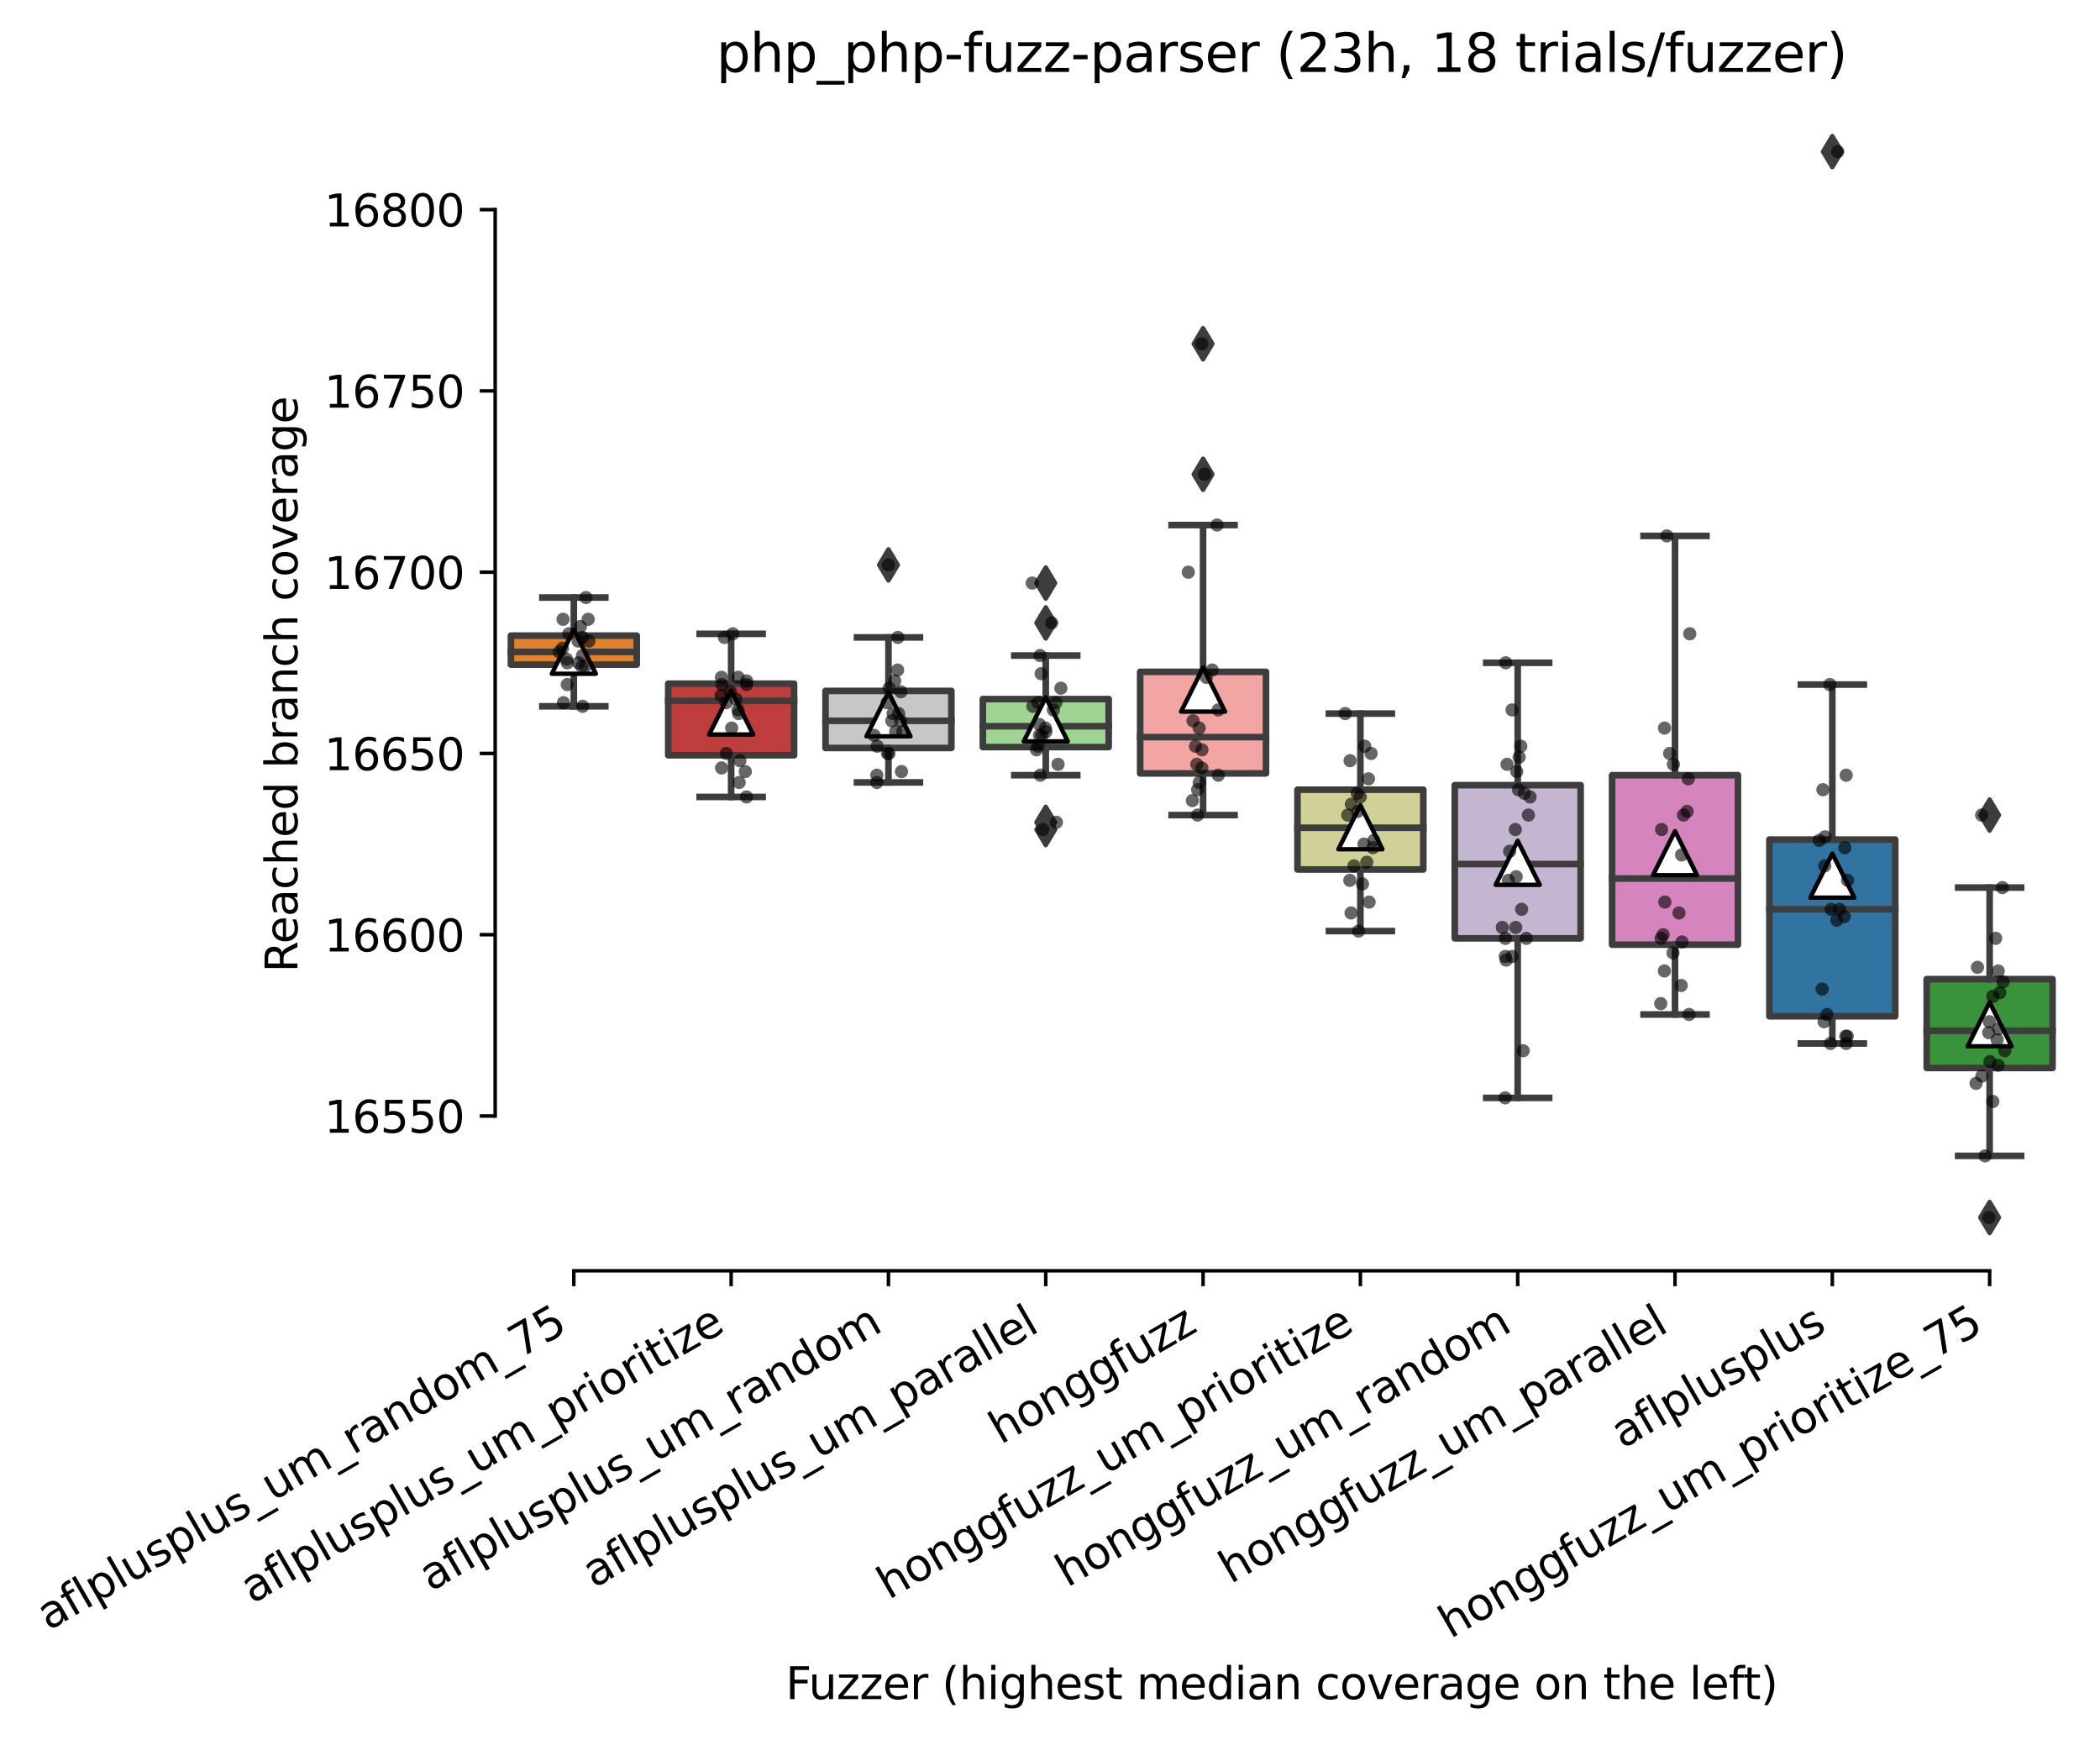 <?xml version="1.0" encoding="utf-8" standalone="no"?>
<!DOCTYPE svg PUBLIC "-//W3C//DTD SVG 1.1//EN"
  "http://www.w3.org/Graphics/SVG/1.1/DTD/svg11.dtd">
<svg xmlns:xlink="http://www.w3.org/1999/xlink" width="476.734pt" height="394.927pt" viewBox="0 0 476.734 394.927" xmlns="http://www.w3.org/2000/svg" version="1.1">
 <defs>
  <style type="text/css">*{stroke-linejoin: round; stroke-linecap: butt}</style>
 </defs>
 <g id="figure_1">
  <g id="patch_1">
   <path d="M -0 394.927 
L 476.734 394.927 
L 476.734 0 
L -0 0 
z
" style="fill: #ffffff"/>
  </g>
  <g id="axes_1">
   <g id="patch_2">
    <path d="M 112.414 288.43 
L 469.534 288.43 
L 469.534 22.318 
L 112.414 22.318 
z
" style="fill: #ffffff"/>
   </g>
   <g id="patch_3">
    <path d="M 115.985 150.848 
L 144.555 150.848 
L 144.555 144.266 
L 115.985 144.266 
L 115.985 150.848 
z
" clip-path="url(#p83957d8afb)" style="fill: #e1812c; stroke: #3d3d3d; stroke-width: 1.5; stroke-linejoin: miter"/>
   </g>
   <g id="patch_4">
    <path d="M 151.697 171.42 
L 180.267 171.42 
L 180.267 155.168 
L 151.697 155.168 
L 151.697 171.42 
z
" clip-path="url(#p83957d8afb)" style="fill: #c03d3e; stroke: #3d3d3d; stroke-width: 1.5; stroke-linejoin: miter"/>
   </g>
   <g id="patch_5">
    <path d="M 187.409 169.774 
L 215.979 169.774 
L 215.979 156.814 
L 187.409 156.814 
L 187.409 169.774 
z
" clip-path="url(#p83957d8afb)" style="fill: #c7c7c7; stroke: #3d3d3d; stroke-width: 1.5; stroke-linejoin: miter"/>
   </g>
   <g id="patch_6">
    <path d="M 223.121 169.568 
L 251.691 169.568 
L 251.691 158.666 
L 223.121 158.666 
L 223.121 169.568 
z
" clip-path="url(#p83957d8afb)" style="fill: #9fd495; stroke: #3d3d3d; stroke-width: 1.5; stroke-linejoin: miter"/>
   </g>
   <g id="patch_7">
    <path d="M 258.833 175.534 
L 287.403 175.534 
L 287.403 152.494 
L 258.833 152.494 
L 258.833 175.534 
z
" clip-path="url(#p83957d8afb)" style="fill: #f2a5a3; stroke: #3d3d3d; stroke-width: 1.5; stroke-linejoin: miter"/>
   </g>
   <g id="patch_8">
    <path d="M 294.545 197.34 
L 323.115 197.34 
L 323.115 179.237 
L 294.545 179.237 
L 294.545 197.34 
z
" clip-path="url(#p83957d8afb)" style="fill: #d1d197; stroke: #3d3d3d; stroke-width: 1.5; stroke-linejoin: miter"/>
   </g>
   <g id="patch_9">
    <path d="M 330.257 212.974 
L 358.827 212.974 
L 358.827 178.208 
L 330.257 178.208 
L 330.257 212.974 
z
" clip-path="url(#p83957d8afb)" style="fill: #c4b5d0; stroke: #3d3d3d; stroke-width: 1.5; stroke-linejoin: miter"/>
   </g>
   <g id="patch_10">
    <path d="M 365.969 214.414 
L 394.539 214.414 
L 394.539 175.946 
L 365.969 175.946 
L 365.969 214.414 
z
" clip-path="url(#p83957d8afb)" style="fill: #d684bd; stroke: #3d3d3d; stroke-width: 1.5; stroke-linejoin: miter"/>
   </g>
   <g id="patch_11">
    <path d="M 401.681 230.666 
L 430.251 230.666 
L 430.251 190.551 
L 401.681 190.551 
L 401.681 230.666 
z
" clip-path="url(#p83957d8afb)" style="fill: #3274a1; stroke: #3d3d3d; stroke-width: 1.5; stroke-linejoin: miter"/>
   </g>
   <g id="patch_12">
    <path d="M 437.393 242.391 
L 465.963 242.391 
L 465.963 222.231 
L 437.393 222.231 
L 437.393 242.391 
z
" clip-path="url(#p83957d8afb)" style="fill: #3a923a; stroke: #3d3d3d; stroke-width: 1.5; stroke-linejoin: miter"/>
   </g>
   <g id="matplotlib.axis_1">
    <g id="xtick_1">
     <g id="line2d_1">
      <defs>
       <path id="m71f4dce3f3" d="M 0 0 
L 0 3.5 
" style="stroke: #000000; stroke-width: 0.8"/>
      </defs>
      <g>
       <use xlink:href="#m71f4dce3f3" x="130.27" y="288.43" style="stroke: #000000; stroke-width: 0.8"/>
      </g>
     </g>
     <g id="text_1">
      <!-- aflplusplus_um_random_75 -->
      <g transform="translate(10.999 370.191)rotate(-30)scale(0.1 -0.1)">
       <defs>
        <path id="DejaVuSans-61" d="M 2194 1759 
Q 1497 1759 1228 1600 
Q 959 1441 959 1056 
Q 959 750 1161 570 
Q 1363 391 1709 391 
Q 2188 391 2477 730 
Q 2766 1069 2766 1631 
L 2766 1759 
L 2194 1759 
z
M 3341 1997 
L 3341 0 
L 2766 0 
L 2766 531 
Q 2569 213 2275 61 
Q 1981 -91 1556 -91 
Q 1019 -91 701 211 
Q 384 513 384 1019 
Q 384 1609 779 1909 
Q 1175 2209 1959 2209 
L 2766 2209 
L 2766 2266 
Q 2766 2663 2505 2880 
Q 2244 3097 1772 3097 
Q 1472 3097 1187 3025 
Q 903 2953 641 2809 
L 641 3341 
Q 956 3463 1253 3523 
Q 1550 3584 1831 3584 
Q 2591 3584 2966 3190 
Q 3341 2797 3341 1997 
z
" transform="scale(0.016)"/>
        <path id="DejaVuSans-66" d="M 2375 4863 
L 2375 4384 
L 1825 4384 
Q 1516 4384 1395 4259 
Q 1275 4134 1275 3809 
L 1275 3500 
L 2222 3500 
L 2222 3053 
L 1275 3053 
L 1275 0 
L 697 0 
L 697 3053 
L 147 3053 
L 147 3500 
L 697 3500 
L 697 3744 
Q 697 4328 969 4595 
Q 1241 4863 1831 4863 
L 2375 4863 
z
" transform="scale(0.016)"/>
        <path id="DejaVuSans-6c" d="M 603 4863 
L 1178 4863 
L 1178 0 
L 603 0 
L 603 4863 
z
" transform="scale(0.016)"/>
        <path id="DejaVuSans-70" d="M 1159 525 
L 1159 -1331 
L 581 -1331 
L 581 3500 
L 1159 3500 
L 1159 2969 
Q 1341 3281 1617 3432 
Q 1894 3584 2278 3584 
Q 2916 3584 3314 3078 
Q 3713 2572 3713 1747 
Q 3713 922 3314 415 
Q 2916 -91 2278 -91 
Q 1894 -91 1617 61 
Q 1341 213 1159 525 
z
M 3116 1747 
Q 3116 2381 2855 2742 
Q 2594 3103 2138 3103 
Q 1681 3103 1420 2742 
Q 1159 2381 1159 1747 
Q 1159 1113 1420 752 
Q 1681 391 2138 391 
Q 2594 391 2855 752 
Q 3116 1113 3116 1747 
z
" transform="scale(0.016)"/>
        <path id="DejaVuSans-75" d="M 544 1381 
L 544 3500 
L 1119 3500 
L 1119 1403 
Q 1119 906 1312 657 
Q 1506 409 1894 409 
Q 2359 409 2629 706 
Q 2900 1003 2900 1516 
L 2900 3500 
L 3475 3500 
L 3475 0 
L 2900 0 
L 2900 538 
Q 2691 219 2414 64 
Q 2138 -91 1772 -91 
Q 1169 -91 856 284 
Q 544 659 544 1381 
z
M 1991 3584 
L 1991 3584 
z
" transform="scale(0.016)"/>
        <path id="DejaVuSans-73" d="M 2834 3397 
L 2834 2853 
Q 2591 2978 2328 3040 
Q 2066 3103 1784 3103 
Q 1356 3103 1142 2972 
Q 928 2841 928 2578 
Q 928 2378 1081 2264 
Q 1234 2150 1697 2047 
L 1894 2003 
Q 2506 1872 2764 1633 
Q 3022 1394 3022 966 
Q 3022 478 2636 193 
Q 2250 -91 1575 -91 
Q 1294 -91 989 -36 
Q 684 19 347 128 
L 347 722 
Q 666 556 975 473 
Q 1284 391 1588 391 
Q 1994 391 2212 530 
Q 2431 669 2431 922 
Q 2431 1156 2273 1281 
Q 2116 1406 1581 1522 
L 1381 1569 
Q 847 1681 609 1914 
Q 372 2147 372 2553 
Q 372 3047 722 3315 
Q 1072 3584 1716 3584 
Q 2034 3584 2315 3537 
Q 2597 3491 2834 3397 
z
" transform="scale(0.016)"/>
        <path id="DejaVuSans-5f" d="M 3263 -1063 
L 3263 -1509 
L -63 -1509 
L -63 -1063 
L 3263 -1063 
z
" transform="scale(0.016)"/>
        <path id="DejaVuSans-6d" d="M 3328 2828 
Q 3544 3216 3844 3400 
Q 4144 3584 4550 3584 
Q 5097 3584 5394 3201 
Q 5691 2819 5691 2113 
L 5691 0 
L 5113 0 
L 5113 2094 
Q 5113 2597 4934 2840 
Q 4756 3084 4391 3084 
Q 3944 3084 3684 2787 
Q 3425 2491 3425 1978 
L 3425 0 
L 2847 0 
L 2847 2094 
Q 2847 2600 2669 2842 
Q 2491 3084 2119 3084 
Q 1678 3084 1418 2786 
Q 1159 2488 1159 1978 
L 1159 0 
L 581 0 
L 581 3500 
L 1159 3500 
L 1159 2956 
Q 1356 3278 1631 3431 
Q 1906 3584 2284 3584 
Q 2666 3584 2933 3390 
Q 3200 3197 3328 2828 
z
" transform="scale(0.016)"/>
        <path id="DejaVuSans-72" d="M 2631 2963 
Q 2534 3019 2420 3045 
Q 2306 3072 2169 3072 
Q 1681 3072 1420 2755 
Q 1159 2438 1159 1844 
L 1159 0 
L 581 0 
L 581 3500 
L 1159 3500 
L 1159 2956 
Q 1341 3275 1631 3429 
Q 1922 3584 2338 3584 
Q 2397 3584 2469 3576 
Q 2541 3569 2628 3553 
L 2631 2963 
z
" transform="scale(0.016)"/>
        <path id="DejaVuSans-6e" d="M 3513 2113 
L 3513 0 
L 2938 0 
L 2938 2094 
Q 2938 2591 2744 2837 
Q 2550 3084 2163 3084 
Q 1697 3084 1428 2787 
Q 1159 2491 1159 1978 
L 1159 0 
L 581 0 
L 581 3500 
L 1159 3500 
L 1159 2956 
Q 1366 3272 1645 3428 
Q 1925 3584 2291 3584 
Q 2894 3584 3203 3211 
Q 3513 2838 3513 2113 
z
" transform="scale(0.016)"/>
        <path id="DejaVuSans-64" d="M 2906 2969 
L 2906 4863 
L 3481 4863 
L 3481 0 
L 2906 0 
L 2906 525 
Q 2725 213 2448 61 
Q 2172 -91 1784 -91 
Q 1150 -91 751 415 
Q 353 922 353 1747 
Q 353 2572 751 3078 
Q 1150 3584 1784 3584 
Q 2172 3584 2448 3432 
Q 2725 3281 2906 2969 
z
M 947 1747 
Q 947 1113 1208 752 
Q 1469 391 1925 391 
Q 2381 391 2643 752 
Q 2906 1113 2906 1747 
Q 2906 2381 2643 2742 
Q 2381 3103 1925 3103 
Q 1469 3103 1208 2742 
Q 947 2381 947 1747 
z
" transform="scale(0.016)"/>
        <path id="DejaVuSans-6f" d="M 1959 3097 
Q 1497 3097 1228 2736 
Q 959 2375 959 1747 
Q 959 1119 1226 758 
Q 1494 397 1959 397 
Q 2419 397 2687 759 
Q 2956 1122 2956 1747 
Q 2956 2369 2687 2733 
Q 2419 3097 1959 3097 
z
M 1959 3584 
Q 2709 3584 3137 3096 
Q 3566 2609 3566 1747 
Q 3566 888 3137 398 
Q 2709 -91 1959 -91 
Q 1206 -91 779 398 
Q 353 888 353 1747 
Q 353 2609 779 3096 
Q 1206 3584 1959 3584 
z
" transform="scale(0.016)"/>
        <path id="DejaVuSans-37" d="M 525 4666 
L 3525 4666 
L 3525 4397 
L 1831 0 
L 1172 0 
L 2766 4134 
L 525 4134 
L 525 4666 
z
" transform="scale(0.016)"/>
        <path id="DejaVuSans-35" d="M 691 4666 
L 3169 4666 
L 3169 4134 
L 1269 4134 
L 1269 2991 
Q 1406 3038 1543 3061 
Q 1681 3084 1819 3084 
Q 2600 3084 3056 2656 
Q 3513 2228 3513 1497 
Q 3513 744 3044 326 
Q 2575 -91 1722 -91 
Q 1428 -91 1123 -41 
Q 819 9 494 109 
L 494 744 
Q 775 591 1075 516 
Q 1375 441 1709 441 
Q 2250 441 2565 725 
Q 2881 1009 2881 1497 
Q 2881 1984 2565 2268 
Q 2250 2553 1709 2553 
Q 1456 2553 1204 2497 
Q 953 2441 691 2322 
L 691 4666 
z
" transform="scale(0.016)"/>
       </defs>
       <use xlink:href="#DejaVuSans-61"/>
       <use xlink:href="#DejaVuSans-66" x="61.279"/>
       <use xlink:href="#DejaVuSans-6c" x="96.484"/>
       <use xlink:href="#DejaVuSans-70" x="124.268"/>
       <use xlink:href="#DejaVuSans-6c" x="187.744"/>
       <use xlink:href="#DejaVuSans-75" x="215.527"/>
       <use xlink:href="#DejaVuSans-73" x="278.906"/>
       <use xlink:href="#DejaVuSans-70" x="331.006"/>
       <use xlink:href="#DejaVuSans-6c" x="394.482"/>
       <use xlink:href="#DejaVuSans-75" x="422.266"/>
       <use xlink:href="#DejaVuSans-73" x="485.645"/>
       <use xlink:href="#DejaVuSans-5f" x="537.744"/>
       <use xlink:href="#DejaVuSans-75" x="587.744"/>
       <use xlink:href="#DejaVuSans-6d" x="651.123"/>
       <use xlink:href="#DejaVuSans-5f" x="748.535"/>
       <use xlink:href="#DejaVuSans-72" x="798.535"/>
       <use xlink:href="#DejaVuSans-61" x="839.648"/>
       <use xlink:href="#DejaVuSans-6e" x="900.928"/>
       <use xlink:href="#DejaVuSans-64" x="964.307"/>
       <use xlink:href="#DejaVuSans-6f" x="1027.783"/>
       <use xlink:href="#DejaVuSans-6d" x="1088.965"/>
       <use xlink:href="#DejaVuSans-5f" x="1186.377"/>
       <use xlink:href="#DejaVuSans-37" x="1236.377"/>
       <use xlink:href="#DejaVuSans-35" x="1300"/>
      </g>
     </g>
    </g>
    <g id="xtick_2">
     <g id="line2d_2">
      <g>
       <use xlink:href="#m71f4dce3f3" x="165.982" y="288.43" style="stroke: #000000; stroke-width: 0.8"/>
      </g>
     </g>
     <g id="text_2">
      <!-- aflplusplus_um_prioritize -->
      <g transform="translate(57.246 364.109)rotate(-30)scale(0.1 -0.1)">
       <defs>
        <path id="DejaVuSans-69" d="M 603 3500 
L 1178 3500 
L 1178 0 
L 603 0 
L 603 3500 
z
M 603 4863 
L 1178 4863 
L 1178 4134 
L 603 4134 
L 603 4863 
z
" transform="scale(0.016)"/>
        <path id="DejaVuSans-74" d="M 1172 4494 
L 1172 3500 
L 2356 3500 
L 2356 3053 
L 1172 3053 
L 1172 1153 
Q 1172 725 1289 603 
Q 1406 481 1766 481 
L 2356 481 
L 2356 0 
L 1766 0 
Q 1100 0 847 248 
Q 594 497 594 1153 
L 594 3053 
L 172 3053 
L 172 3500 
L 594 3500 
L 594 4494 
L 1172 4494 
z
" transform="scale(0.016)"/>
        <path id="DejaVuSans-7a" d="M 353 3500 
L 3084 3500 
L 3084 2975 
L 922 459 
L 3084 459 
L 3084 0 
L 275 0 
L 275 525 
L 2438 3041 
L 353 3041 
L 353 3500 
z
" transform="scale(0.016)"/>
        <path id="DejaVuSans-65" d="M 3597 1894 
L 3597 1613 
L 953 1613 
Q 991 1019 1311 708 
Q 1631 397 2203 397 
Q 2534 397 2845 478 
Q 3156 559 3463 722 
L 3463 178 
Q 3153 47 2828 -22 
Q 2503 -91 2169 -91 
Q 1331 -91 842 396 
Q 353 884 353 1716 
Q 353 2575 817 3079 
Q 1281 3584 2069 3584 
Q 2775 3584 3186 3129 
Q 3597 2675 3597 1894 
z
M 3022 2063 
Q 3016 2534 2758 2815 
Q 2500 3097 2075 3097 
Q 1594 3097 1305 2825 
Q 1016 2553 972 2059 
L 3022 2063 
z
" transform="scale(0.016)"/>
       </defs>
       <use xlink:href="#DejaVuSans-61"/>
       <use xlink:href="#DejaVuSans-66" x="61.279"/>
       <use xlink:href="#DejaVuSans-6c" x="96.484"/>
       <use xlink:href="#DejaVuSans-70" x="124.268"/>
       <use xlink:href="#DejaVuSans-6c" x="187.744"/>
       <use xlink:href="#DejaVuSans-75" x="215.527"/>
       <use xlink:href="#DejaVuSans-73" x="278.906"/>
       <use xlink:href="#DejaVuSans-70" x="331.006"/>
       <use xlink:href="#DejaVuSans-6c" x="394.482"/>
       <use xlink:href="#DejaVuSans-75" x="422.266"/>
       <use xlink:href="#DejaVuSans-73" x="485.645"/>
       <use xlink:href="#DejaVuSans-5f" x="537.744"/>
       <use xlink:href="#DejaVuSans-75" x="587.744"/>
       <use xlink:href="#DejaVuSans-6d" x="651.123"/>
       <use xlink:href="#DejaVuSans-5f" x="748.535"/>
       <use xlink:href="#DejaVuSans-70" x="798.535"/>
       <use xlink:href="#DejaVuSans-72" x="862.012"/>
       <use xlink:href="#DejaVuSans-69" x="903.125"/>
       <use xlink:href="#DejaVuSans-6f" x="930.908"/>
       <use xlink:href="#DejaVuSans-72" x="992.09"/>
       <use xlink:href="#DejaVuSans-69" x="1033.203"/>
       <use xlink:href="#DejaVuSans-74" x="1060.986"/>
       <use xlink:href="#DejaVuSans-69" x="1100.195"/>
       <use xlink:href="#DejaVuSans-7a" x="1127.979"/>
       <use xlink:href="#DejaVuSans-65" x="1180.469"/>
      </g>
     </g>
    </g>
    <g id="xtick_3">
     <g id="line2d_3">
      <g>
       <use xlink:href="#m71f4dce3f3" x="201.694" y="288.43" style="stroke: #000000; stroke-width: 0.8"/>
      </g>
     </g>
     <g id="text_3">
      <!-- aflplusplus_um_random -->
      <g transform="translate(97.774 361.329)rotate(-30)scale(0.1 -0.1)">
       <use xlink:href="#DejaVuSans-61"/>
       <use xlink:href="#DejaVuSans-66" x="61.279"/>
       <use xlink:href="#DejaVuSans-6c" x="96.484"/>
       <use xlink:href="#DejaVuSans-70" x="124.268"/>
       <use xlink:href="#DejaVuSans-6c" x="187.744"/>
       <use xlink:href="#DejaVuSans-75" x="215.527"/>
       <use xlink:href="#DejaVuSans-73" x="278.906"/>
       <use xlink:href="#DejaVuSans-70" x="331.006"/>
       <use xlink:href="#DejaVuSans-6c" x="394.482"/>
       <use xlink:href="#DejaVuSans-75" x="422.266"/>
       <use xlink:href="#DejaVuSans-73" x="485.645"/>
       <use xlink:href="#DejaVuSans-5f" x="537.744"/>
       <use xlink:href="#DejaVuSans-75" x="587.744"/>
       <use xlink:href="#DejaVuSans-6d" x="651.123"/>
       <use xlink:href="#DejaVuSans-5f" x="748.535"/>
       <use xlink:href="#DejaVuSans-72" x="798.535"/>
       <use xlink:href="#DejaVuSans-61" x="839.648"/>
       <use xlink:href="#DejaVuSans-6e" x="900.928"/>
       <use xlink:href="#DejaVuSans-64" x="964.307"/>
       <use xlink:href="#DejaVuSans-6f" x="1027.783"/>
       <use xlink:href="#DejaVuSans-6d" x="1088.965"/>
      </g>
     </g>
    </g>
    <g id="xtick_4">
     <g id="line2d_4">
      <g>
       <use xlink:href="#m71f4dce3f3" x="237.406" y="288.43" style="stroke: #000000; stroke-width: 0.8"/>
      </g>
     </g>
     <g id="text_4">
      <!-- aflplusplus_um_parallel -->
      <g transform="translate(134.855 360.538)rotate(-30)scale(0.1 -0.1)">
       <use xlink:href="#DejaVuSans-61"/>
       <use xlink:href="#DejaVuSans-66" x="61.279"/>
       <use xlink:href="#DejaVuSans-6c" x="96.484"/>
       <use xlink:href="#DejaVuSans-70" x="124.268"/>
       <use xlink:href="#DejaVuSans-6c" x="187.744"/>
       <use xlink:href="#DejaVuSans-75" x="215.527"/>
       <use xlink:href="#DejaVuSans-73" x="278.906"/>
       <use xlink:href="#DejaVuSans-70" x="331.006"/>
       <use xlink:href="#DejaVuSans-6c" x="394.482"/>
       <use xlink:href="#DejaVuSans-75" x="422.266"/>
       <use xlink:href="#DejaVuSans-73" x="485.645"/>
       <use xlink:href="#DejaVuSans-5f" x="537.744"/>
       <use xlink:href="#DejaVuSans-75" x="587.744"/>
       <use xlink:href="#DejaVuSans-6d" x="651.123"/>
       <use xlink:href="#DejaVuSans-5f" x="748.535"/>
       <use xlink:href="#DejaVuSans-70" x="798.535"/>
       <use xlink:href="#DejaVuSans-61" x="862.012"/>
       <use xlink:href="#DejaVuSans-72" x="923.291"/>
       <use xlink:href="#DejaVuSans-61" x="964.404"/>
       <use xlink:href="#DejaVuSans-6c" x="1025.684"/>
       <use xlink:href="#DejaVuSans-6c" x="1053.467"/>
       <use xlink:href="#DejaVuSans-65" x="1081.25"/>
       <use xlink:href="#DejaVuSans-6c" x="1142.773"/>
      </g>
     </g>
    </g>
    <g id="xtick_5">
     <g id="line2d_5">
      <g>
       <use xlink:href="#m71f4dce3f3" x="273.118" y="288.43" style="stroke: #000000; stroke-width: 0.8"/>
      </g>
     </g>
     <g id="text_5">
      <!-- honggfuzz -->
      <g transform="translate(227.179 327.933)rotate(-30)scale(0.1 -0.1)">
       <defs>
        <path id="DejaVuSans-68" d="M 3513 2113 
L 3513 0 
L 2938 0 
L 2938 2094 
Q 2938 2591 2744 2837 
Q 2550 3084 2163 3084 
Q 1697 3084 1428 2787 
Q 1159 2491 1159 1978 
L 1159 0 
L 581 0 
L 581 4863 
L 1159 4863 
L 1159 2956 
Q 1366 3272 1645 3428 
Q 1925 3584 2291 3584 
Q 2894 3584 3203 3211 
Q 3513 2838 3513 2113 
z
" transform="scale(0.016)"/>
        <path id="DejaVuSans-67" d="M 2906 1791 
Q 2906 2416 2648 2759 
Q 2391 3103 1925 3103 
Q 1463 3103 1205 2759 
Q 947 2416 947 1791 
Q 947 1169 1205 825 
Q 1463 481 1925 481 
Q 2391 481 2648 825 
Q 2906 1169 2906 1791 
z
M 3481 434 
Q 3481 -459 3084 -895 
Q 2688 -1331 1869 -1331 
Q 1566 -1331 1297 -1286 
Q 1028 -1241 775 -1147 
L 775 -588 
Q 1028 -725 1275 -790 
Q 1522 -856 1778 -856 
Q 2344 -856 2625 -561 
Q 2906 -266 2906 331 
L 2906 616 
Q 2728 306 2450 153 
Q 2172 0 1784 0 
Q 1141 0 747 490 
Q 353 981 353 1791 
Q 353 2603 747 3093 
Q 1141 3584 1784 3584 
Q 2172 3584 2450 3431 
Q 2728 3278 2906 2969 
L 2906 3500 
L 3481 3500 
L 3481 434 
z
" transform="scale(0.016)"/>
       </defs>
       <use xlink:href="#DejaVuSans-68"/>
       <use xlink:href="#DejaVuSans-6f" x="63.379"/>
       <use xlink:href="#DejaVuSans-6e" x="124.561"/>
       <use xlink:href="#DejaVuSans-67" x="187.939"/>
       <use xlink:href="#DejaVuSans-67" x="251.416"/>
       <use xlink:href="#DejaVuSans-66" x="314.893"/>
       <use xlink:href="#DejaVuSans-75" x="350.098"/>
       <use xlink:href="#DejaVuSans-7a" x="413.477"/>
       <use xlink:href="#DejaVuSans-7a" x="465.967"/>
      </g>
     </g>
    </g>
    <g id="xtick_6">
     <g id="line2d_6">
      <g>
       <use xlink:href="#m71f4dce3f3" x="308.83" y="288.43" style="stroke: #000000; stroke-width: 0.8"/>
      </g>
     </g>
     <g id="text_6">
      <!-- honggfuzz_um_prioritize -->
      <g transform="translate(201.763 363.145)rotate(-30)scale(0.1 -0.1)">
       <use xlink:href="#DejaVuSans-68"/>
       <use xlink:href="#DejaVuSans-6f" x="63.379"/>
       <use xlink:href="#DejaVuSans-6e" x="124.561"/>
       <use xlink:href="#DejaVuSans-67" x="187.939"/>
       <use xlink:href="#DejaVuSans-67" x="251.416"/>
       <use xlink:href="#DejaVuSans-66" x="314.893"/>
       <use xlink:href="#DejaVuSans-75" x="350.098"/>
       <use xlink:href="#DejaVuSans-7a" x="413.477"/>
       <use xlink:href="#DejaVuSans-7a" x="465.967"/>
       <use xlink:href="#DejaVuSans-5f" x="518.457"/>
       <use xlink:href="#DejaVuSans-75" x="568.457"/>
       <use xlink:href="#DejaVuSans-6d" x="631.836"/>
       <use xlink:href="#DejaVuSans-5f" x="729.248"/>
       <use xlink:href="#DejaVuSans-70" x="779.248"/>
       <use xlink:href="#DejaVuSans-72" x="842.725"/>
       <use xlink:href="#DejaVuSans-69" x="883.838"/>
       <use xlink:href="#DejaVuSans-6f" x="911.621"/>
       <use xlink:href="#DejaVuSans-72" x="972.803"/>
       <use xlink:href="#DejaVuSans-69" x="1013.916"/>
       <use xlink:href="#DejaVuSans-74" x="1041.699"/>
       <use xlink:href="#DejaVuSans-69" x="1080.908"/>
       <use xlink:href="#DejaVuSans-7a" x="1108.691"/>
       <use xlink:href="#DejaVuSans-65" x="1161.182"/>
      </g>
     </g>
    </g>
    <g id="xtick_7">
     <g id="line2d_7">
      <g>
       <use xlink:href="#m71f4dce3f3" x="344.542" y="288.43" style="stroke: #000000; stroke-width: 0.8"/>
      </g>
     </g>
     <g id="text_7">
      <!-- honggfuzz_um_random -->
      <g transform="translate(242.291 360.364)rotate(-30)scale(0.1 -0.1)">
       <use xlink:href="#DejaVuSans-68"/>
       <use xlink:href="#DejaVuSans-6f" x="63.379"/>
       <use xlink:href="#DejaVuSans-6e" x="124.561"/>
       <use xlink:href="#DejaVuSans-67" x="187.939"/>
       <use xlink:href="#DejaVuSans-67" x="251.416"/>
       <use xlink:href="#DejaVuSans-66" x="314.893"/>
       <use xlink:href="#DejaVuSans-75" x="350.098"/>
       <use xlink:href="#DejaVuSans-7a" x="413.477"/>
       <use xlink:href="#DejaVuSans-7a" x="465.967"/>
       <use xlink:href="#DejaVuSans-5f" x="518.457"/>
       <use xlink:href="#DejaVuSans-75" x="568.457"/>
       <use xlink:href="#DejaVuSans-6d" x="631.836"/>
       <use xlink:href="#DejaVuSans-5f" x="729.248"/>
       <use xlink:href="#DejaVuSans-72" x="779.248"/>
       <use xlink:href="#DejaVuSans-61" x="820.361"/>
       <use xlink:href="#DejaVuSans-6e" x="881.641"/>
       <use xlink:href="#DejaVuSans-64" x="945.02"/>
       <use xlink:href="#DejaVuSans-6f" x="1008.496"/>
       <use xlink:href="#DejaVuSans-6d" x="1069.678"/>
      </g>
     </g>
    </g>
    <g id="xtick_8">
     <g id="line2d_8">
      <g>
       <use xlink:href="#m71f4dce3f3" x="380.254" y="288.43" style="stroke: #000000; stroke-width: 0.8"/>
      </g>
     </g>
     <g id="text_8">
      <!-- honggfuzz_um_parallel -->
      <g transform="translate(279.373 359.574)rotate(-30)scale(0.1 -0.1)">
       <use xlink:href="#DejaVuSans-68"/>
       <use xlink:href="#DejaVuSans-6f" x="63.379"/>
       <use xlink:href="#DejaVuSans-6e" x="124.561"/>
       <use xlink:href="#DejaVuSans-67" x="187.939"/>
       <use xlink:href="#DejaVuSans-67" x="251.416"/>
       <use xlink:href="#DejaVuSans-66" x="314.893"/>
       <use xlink:href="#DejaVuSans-75" x="350.098"/>
       <use xlink:href="#DejaVuSans-7a" x="413.477"/>
       <use xlink:href="#DejaVuSans-7a" x="465.967"/>
       <use xlink:href="#DejaVuSans-5f" x="518.457"/>
       <use xlink:href="#DejaVuSans-75" x="568.457"/>
       <use xlink:href="#DejaVuSans-6d" x="631.836"/>
       <use xlink:href="#DejaVuSans-5f" x="729.248"/>
       <use xlink:href="#DejaVuSans-70" x="779.248"/>
       <use xlink:href="#DejaVuSans-61" x="842.725"/>
       <use xlink:href="#DejaVuSans-72" x="904.004"/>
       <use xlink:href="#DejaVuSans-61" x="945.117"/>
       <use xlink:href="#DejaVuSans-6c" x="1006.396"/>
       <use xlink:href="#DejaVuSans-6c" x="1034.18"/>
       <use xlink:href="#DejaVuSans-65" x="1061.963"/>
       <use xlink:href="#DejaVuSans-6c" x="1123.486"/>
      </g>
     </g>
    </g>
    <g id="xtick_9">
     <g id="line2d_9">
      <g>
       <use xlink:href="#m71f4dce3f3" x="415.966" y="288.43" style="stroke: #000000; stroke-width: 0.8"/>
      </g>
     </g>
     <g id="text_9">
      <!-- aflplusplus -->
      <g transform="translate(368.357 328.897)rotate(-30)scale(0.1 -0.1)">
       <use xlink:href="#DejaVuSans-61"/>
       <use xlink:href="#DejaVuSans-66" x="61.279"/>
       <use xlink:href="#DejaVuSans-6c" x="96.484"/>
       <use xlink:href="#DejaVuSans-70" x="124.268"/>
       <use xlink:href="#DejaVuSans-6c" x="187.744"/>
       <use xlink:href="#DejaVuSans-75" x="215.527"/>
       <use xlink:href="#DejaVuSans-73" x="278.906"/>
       <use xlink:href="#DejaVuSans-70" x="331.006"/>
       <use xlink:href="#DejaVuSans-6c" x="394.482"/>
       <use xlink:href="#DejaVuSans-75" x="422.266"/>
       <use xlink:href="#DejaVuSans-73" x="485.645"/>
      </g>
     </g>
    </g>
    <g id="xtick_10">
     <g id="line2d_10">
      <g>
       <use xlink:href="#m71f4dce3f3" x="451.678" y="288.43" style="stroke: #000000; stroke-width: 0.8"/>
      </g>
     </g>
     <g id="text_10">
      <!-- honggfuzz_um_prioritize_75 -->
      <g transform="translate(329.261 372.007)rotate(-30)scale(0.1 -0.1)">
       <use xlink:href="#DejaVuSans-68"/>
       <use xlink:href="#DejaVuSans-6f" x="63.379"/>
       <use xlink:href="#DejaVuSans-6e" x="124.561"/>
       <use xlink:href="#DejaVuSans-67" x="187.939"/>
       <use xlink:href="#DejaVuSans-67" x="251.416"/>
       <use xlink:href="#DejaVuSans-66" x="314.893"/>
       <use xlink:href="#DejaVuSans-75" x="350.098"/>
       <use xlink:href="#DejaVuSans-7a" x="413.477"/>
       <use xlink:href="#DejaVuSans-7a" x="465.967"/>
       <use xlink:href="#DejaVuSans-5f" x="518.457"/>
       <use xlink:href="#DejaVuSans-75" x="568.457"/>
       <use xlink:href="#DejaVuSans-6d" x="631.836"/>
       <use xlink:href="#DejaVuSans-5f" x="729.248"/>
       <use xlink:href="#DejaVuSans-70" x="779.248"/>
       <use xlink:href="#DejaVuSans-72" x="842.725"/>
       <use xlink:href="#DejaVuSans-69" x="883.838"/>
       <use xlink:href="#DejaVuSans-6f" x="911.621"/>
       <use xlink:href="#DejaVuSans-72" x="972.803"/>
       <use xlink:href="#DejaVuSans-69" x="1013.916"/>
       <use xlink:href="#DejaVuSans-74" x="1041.699"/>
       <use xlink:href="#DejaVuSans-69" x="1080.908"/>
       <use xlink:href="#DejaVuSans-7a" x="1108.691"/>
       <use xlink:href="#DejaVuSans-65" x="1161.182"/>
       <use xlink:href="#DejaVuSans-5f" x="1222.705"/>
       <use xlink:href="#DejaVuSans-37" x="1272.705"/>
       <use xlink:href="#DejaVuSans-35" x="1336.328"/>
      </g>
     </g>
    </g>
    <g id="text_11">
     <!-- Fuzzer (highest median coverage on the left) -->
     <g transform="translate(178.356 385.648)scale(0.1 -0.1)">
      <defs>
       <path id="DejaVuSans-46" d="M 628 4666 
L 3309 4666 
L 3309 4134 
L 1259 4134 
L 1259 2759 
L 3109 2759 
L 3109 2228 
L 1259 2228 
L 1259 0 
L 628 0 
L 628 4666 
z
" transform="scale(0.016)"/>
       <path id="DejaVuSans-20" transform="scale(0.016)"/>
       <path id="DejaVuSans-28" d="M 1984 4856 
Q 1566 4138 1362 3434 
Q 1159 2731 1159 2009 
Q 1159 1288 1364 580 
Q 1569 -128 1984 -844 
L 1484 -844 
Q 1016 -109 783 600 
Q 550 1309 550 2009 
Q 550 2706 781 3412 
Q 1013 4119 1484 4856 
L 1984 4856 
z
" transform="scale(0.016)"/>
       <path id="DejaVuSans-63" d="M 3122 3366 
L 3122 2828 
Q 2878 2963 2633 3030 
Q 2388 3097 2138 3097 
Q 1578 3097 1268 2742 
Q 959 2388 959 1747 
Q 959 1106 1268 751 
Q 1578 397 2138 397 
Q 2388 397 2633 464 
Q 2878 531 3122 666 
L 3122 134 
Q 2881 22 2623 -34 
Q 2366 -91 2075 -91 
Q 1284 -91 818 406 
Q 353 903 353 1747 
Q 353 2603 823 3093 
Q 1294 3584 2113 3584 
Q 2378 3584 2631 3529 
Q 2884 3475 3122 3366 
z
" transform="scale(0.016)"/>
       <path id="DejaVuSans-76" d="M 191 3500 
L 800 3500 
L 1894 563 
L 2988 3500 
L 3597 3500 
L 2284 0 
L 1503 0 
L 191 3500 
z
" transform="scale(0.016)"/>
       <path id="DejaVuSans-29" d="M 513 4856 
L 1013 4856 
Q 1481 4119 1714 3412 
Q 1947 2706 1947 2009 
Q 1947 1309 1714 600 
Q 1481 -109 1013 -844 
L 513 -844 
Q 928 -128 1133 580 
Q 1338 1288 1338 2009 
Q 1338 2731 1133 3434 
Q 928 4138 513 4856 
z
" transform="scale(0.016)"/>
      </defs>
      <use xlink:href="#DejaVuSans-46"/>
      <use xlink:href="#DejaVuSans-75" x="52.02"/>
      <use xlink:href="#DejaVuSans-7a" x="115.398"/>
      <use xlink:href="#DejaVuSans-7a" x="167.889"/>
      <use xlink:href="#DejaVuSans-65" x="220.379"/>
      <use xlink:href="#DejaVuSans-72" x="281.902"/>
      <use xlink:href="#DejaVuSans-20" x="323.016"/>
      <use xlink:href="#DejaVuSans-28" x="354.803"/>
      <use xlink:href="#DejaVuSans-68" x="393.816"/>
      <use xlink:href="#DejaVuSans-69" x="457.195"/>
      <use xlink:href="#DejaVuSans-67" x="484.979"/>
      <use xlink:href="#DejaVuSans-68" x="548.455"/>
      <use xlink:href="#DejaVuSans-65" x="611.834"/>
      <use xlink:href="#DejaVuSans-73" x="673.357"/>
      <use xlink:href="#DejaVuSans-74" x="725.457"/>
      <use xlink:href="#DejaVuSans-20" x="764.666"/>
      <use xlink:href="#DejaVuSans-6d" x="796.453"/>
      <use xlink:href="#DejaVuSans-65" x="893.865"/>
      <use xlink:href="#DejaVuSans-64" x="955.389"/>
      <use xlink:href="#DejaVuSans-69" x="1018.865"/>
      <use xlink:href="#DejaVuSans-61" x="1046.648"/>
      <use xlink:href="#DejaVuSans-6e" x="1107.928"/>
      <use xlink:href="#DejaVuSans-20" x="1171.307"/>
      <use xlink:href="#DejaVuSans-63" x="1203.094"/>
      <use xlink:href="#DejaVuSans-6f" x="1258.074"/>
      <use xlink:href="#DejaVuSans-76" x="1319.256"/>
      <use xlink:href="#DejaVuSans-65" x="1378.436"/>
      <use xlink:href="#DejaVuSans-72" x="1439.959"/>
      <use xlink:href="#DejaVuSans-61" x="1481.072"/>
      <use xlink:href="#DejaVuSans-67" x="1542.352"/>
      <use xlink:href="#DejaVuSans-65" x="1605.828"/>
      <use xlink:href="#DejaVuSans-20" x="1667.352"/>
      <use xlink:href="#DejaVuSans-6f" x="1699.139"/>
      <use xlink:href="#DejaVuSans-6e" x="1760.32"/>
      <use xlink:href="#DejaVuSans-20" x="1823.699"/>
      <use xlink:href="#DejaVuSans-74" x="1855.486"/>
      <use xlink:href="#DejaVuSans-68" x="1894.695"/>
      <use xlink:href="#DejaVuSans-65" x="1958.074"/>
      <use xlink:href="#DejaVuSans-20" x="2019.598"/>
      <use xlink:href="#DejaVuSans-6c" x="2051.385"/>
      <use xlink:href="#DejaVuSans-65" x="2079.168"/>
      <use xlink:href="#DejaVuSans-66" x="2140.691"/>
      <use xlink:href="#DejaVuSans-74" x="2174.146"/>
      <use xlink:href="#DejaVuSans-29" x="2213.355"/>
     </g>
    </g>
   </g>
   <g id="matplotlib.axis_2">
    <g id="ytick_1">
     <g id="line2d_11">
      <defs>
       <path id="mb3d8ff5896" d="M 0 0 
L -3.5 0 
" style="stroke: #000000; stroke-width: 0.8"/>
      </defs>
      <g>
       <use xlink:href="#mb3d8ff5896" x="112.414" y="253.294" style="stroke: #000000; stroke-width: 0.8"/>
      </g>
     </g>
     <g id="text_12">
      <!-- 16550 -->
      <g transform="translate(73.602 257.093)scale(0.1 -0.1)">
       <defs>
        <path id="DejaVuSans-31" d="M 794 531 
L 1825 531 
L 1825 4091 
L 703 3866 
L 703 4441 
L 1819 4666 
L 2450 4666 
L 2450 531 
L 3481 531 
L 3481 0 
L 794 0 
L 794 531 
z
" transform="scale(0.016)"/>
        <path id="DejaVuSans-36" d="M 2113 2584 
Q 1688 2584 1439 2293 
Q 1191 2003 1191 1497 
Q 1191 994 1439 701 
Q 1688 409 2113 409 
Q 2538 409 2786 701 
Q 3034 994 3034 1497 
Q 3034 2003 2786 2293 
Q 2538 2584 2113 2584 
z
M 3366 4563 
L 3366 3988 
Q 3128 4100 2886 4159 
Q 2644 4219 2406 4219 
Q 1781 4219 1451 3797 
Q 1122 3375 1075 2522 
Q 1259 2794 1537 2939 
Q 1816 3084 2150 3084 
Q 2853 3084 3261 2657 
Q 3669 2231 3669 1497 
Q 3669 778 3244 343 
Q 2819 -91 2113 -91 
Q 1303 -91 875 529 
Q 447 1150 447 2328 
Q 447 3434 972 4092 
Q 1497 4750 2381 4750 
Q 2619 4750 2861 4703 
Q 3103 4656 3366 4563 
z
" transform="scale(0.016)"/>
        <path id="DejaVuSans-30" d="M 2034 4250 
Q 1547 4250 1301 3770 
Q 1056 3291 1056 2328 
Q 1056 1369 1301 889 
Q 1547 409 2034 409 
Q 2525 409 2770 889 
Q 3016 1369 3016 2328 
Q 3016 3291 2770 3770 
Q 2525 4250 2034 4250 
z
M 2034 4750 
Q 2819 4750 3233 4129 
Q 3647 3509 3647 2328 
Q 3647 1150 3233 529 
Q 2819 -91 2034 -91 
Q 1250 -91 836 529 
Q 422 1150 422 2328 
Q 422 3509 836 4129 
Q 1250 4750 2034 4750 
z
" transform="scale(0.016)"/>
       </defs>
       <use xlink:href="#DejaVuSans-31"/>
       <use xlink:href="#DejaVuSans-36" x="63.623"/>
       <use xlink:href="#DejaVuSans-35" x="127.246"/>
       <use xlink:href="#DejaVuSans-35" x="190.869"/>
       <use xlink:href="#DejaVuSans-30" x="254.492"/>
      </g>
     </g>
    </g>
    <g id="ytick_2">
     <g id="line2d_12">
      <g>
       <use xlink:href="#mb3d8ff5896" x="112.414" y="212.151" style="stroke: #000000; stroke-width: 0.8"/>
      </g>
     </g>
     <g id="text_13">
      <!-- 16600 -->
      <g transform="translate(73.602 215.95)scale(0.1 -0.1)">
       <use xlink:href="#DejaVuSans-31"/>
       <use xlink:href="#DejaVuSans-36" x="63.623"/>
       <use xlink:href="#DejaVuSans-36" x="127.246"/>
       <use xlink:href="#DejaVuSans-30" x="190.869"/>
       <use xlink:href="#DejaVuSans-30" x="254.492"/>
      </g>
     </g>
    </g>
    <g id="ytick_3">
     <g id="line2d_13">
      <g>
       <use xlink:href="#mb3d8ff5896" x="112.414" y="171.008" style="stroke: #000000; stroke-width: 0.8"/>
      </g>
     </g>
     <g id="text_14">
      <!-- 16650 -->
      <g transform="translate(73.602 174.808)scale(0.1 -0.1)">
       <use xlink:href="#DejaVuSans-31"/>
       <use xlink:href="#DejaVuSans-36" x="63.623"/>
       <use xlink:href="#DejaVuSans-36" x="127.246"/>
       <use xlink:href="#DejaVuSans-35" x="190.869"/>
       <use xlink:href="#DejaVuSans-30" x="254.492"/>
      </g>
     </g>
    </g>
    <g id="ytick_4">
     <g id="line2d_14">
      <g>
       <use xlink:href="#mb3d8ff5896" x="112.414" y="129.866" style="stroke: #000000; stroke-width: 0.8"/>
      </g>
     </g>
     <g id="text_15">
      <!-- 16700 -->
      <g transform="translate(73.602 133.665)scale(0.1 -0.1)">
       <use xlink:href="#DejaVuSans-31"/>
       <use xlink:href="#DejaVuSans-36" x="63.623"/>
       <use xlink:href="#DejaVuSans-37" x="127.246"/>
       <use xlink:href="#DejaVuSans-30" x="190.869"/>
       <use xlink:href="#DejaVuSans-30" x="254.492"/>
      </g>
     </g>
    </g>
    <g id="ytick_5">
     <g id="line2d_15">
      <g>
       <use xlink:href="#mb3d8ff5896" x="112.414" y="88.723" style="stroke: #000000; stroke-width: 0.8"/>
      </g>
     </g>
     <g id="text_16">
      <!-- 16750 -->
      <g transform="translate(73.602 92.522)scale(0.1 -0.1)">
       <use xlink:href="#DejaVuSans-31"/>
       <use xlink:href="#DejaVuSans-36" x="63.623"/>
       <use xlink:href="#DejaVuSans-37" x="127.246"/>
       <use xlink:href="#DejaVuSans-35" x="190.869"/>
       <use xlink:href="#DejaVuSans-30" x="254.492"/>
      </g>
     </g>
    </g>
    <g id="ytick_6">
     <g id="line2d_16">
      <g>
       <use xlink:href="#mb3d8ff5896" x="112.414" y="47.58" style="stroke: #000000; stroke-width: 0.8"/>
      </g>
     </g>
     <g id="text_17">
      <!-- 16800 -->
      <g transform="translate(73.602 51.379)scale(0.1 -0.1)">
       <defs>
        <path id="DejaVuSans-38" d="M 2034 2216 
Q 1584 2216 1326 1975 
Q 1069 1734 1069 1313 
Q 1069 891 1326 650 
Q 1584 409 2034 409 
Q 2484 409 2743 651 
Q 3003 894 3003 1313 
Q 3003 1734 2745 1975 
Q 2488 2216 2034 2216 
z
M 1403 2484 
Q 997 2584 770 2862 
Q 544 3141 544 3541 
Q 544 4100 942 4425 
Q 1341 4750 2034 4750 
Q 2731 4750 3128 4425 
Q 3525 4100 3525 3541 
Q 3525 3141 3298 2862 
Q 3072 2584 2669 2484 
Q 3125 2378 3379 2068 
Q 3634 1759 3634 1313 
Q 3634 634 3220 271 
Q 2806 -91 2034 -91 
Q 1263 -91 848 271 
Q 434 634 434 1313 
Q 434 1759 690 2068 
Q 947 2378 1403 2484 
z
M 1172 3481 
Q 1172 3119 1398 2916 
Q 1625 2713 2034 2713 
Q 2441 2713 2670 2916 
Q 2900 3119 2900 3481 
Q 2900 3844 2670 4047 
Q 2441 4250 2034 4250 
Q 1625 4250 1398 4047 
Q 1172 3844 1172 3481 
z
" transform="scale(0.016)"/>
       </defs>
       <use xlink:href="#DejaVuSans-31"/>
       <use xlink:href="#DejaVuSans-36" x="63.623"/>
       <use xlink:href="#DejaVuSans-38" x="127.246"/>
       <use xlink:href="#DejaVuSans-30" x="190.869"/>
       <use xlink:href="#DejaVuSans-30" x="254.492"/>
      </g>
     </g>
    </g>
    <g id="text_18">
     <!-- Reached branch coverage -->
     <g transform="translate(67.522 220.706)rotate(-90)scale(0.1 -0.1)">
      <defs>
       <path id="DejaVuSans-52" d="M 2841 2188 
Q 3044 2119 3236 1894 
Q 3428 1669 3622 1275 
L 4263 0 
L 3584 0 
L 2988 1197 
Q 2756 1666 2539 1819 
Q 2322 1972 1947 1972 
L 1259 1972 
L 1259 0 
L 628 0 
L 628 4666 
L 2053 4666 
Q 2853 4666 3247 4331 
Q 3641 3997 3641 3322 
Q 3641 2881 3436 2590 
Q 3231 2300 2841 2188 
z
M 1259 4147 
L 1259 2491 
L 2053 2491 
Q 2509 2491 2742 2702 
Q 2975 2913 2975 3322 
Q 2975 3731 2742 3939 
Q 2509 4147 2053 4147 
L 1259 4147 
z
" transform="scale(0.016)"/>
       <path id="DejaVuSans-62" d="M 3116 1747 
Q 3116 2381 2855 2742 
Q 2594 3103 2138 3103 
Q 1681 3103 1420 2742 
Q 1159 2381 1159 1747 
Q 1159 1113 1420 752 
Q 1681 391 2138 391 
Q 2594 391 2855 752 
Q 3116 1113 3116 1747 
z
M 1159 2969 
Q 1341 3281 1617 3432 
Q 1894 3584 2278 3584 
Q 2916 3584 3314 3078 
Q 3713 2572 3713 1747 
Q 3713 922 3314 415 
Q 2916 -91 2278 -91 
Q 1894 -91 1617 61 
Q 1341 213 1159 525 
L 1159 0 
L 581 0 
L 581 4863 
L 1159 4863 
L 1159 2969 
z
" transform="scale(0.016)"/>
      </defs>
      <use xlink:href="#DejaVuSans-52"/>
      <use xlink:href="#DejaVuSans-65" x="64.982"/>
      <use xlink:href="#DejaVuSans-61" x="126.506"/>
      <use xlink:href="#DejaVuSans-63" x="187.785"/>
      <use xlink:href="#DejaVuSans-68" x="242.766"/>
      <use xlink:href="#DejaVuSans-65" x="306.145"/>
      <use xlink:href="#DejaVuSans-64" x="367.668"/>
      <use xlink:href="#DejaVuSans-20" x="431.145"/>
      <use xlink:href="#DejaVuSans-62" x="462.932"/>
      <use xlink:href="#DejaVuSans-72" x="526.408"/>
      <use xlink:href="#DejaVuSans-61" x="567.521"/>
      <use xlink:href="#DejaVuSans-6e" x="628.801"/>
      <use xlink:href="#DejaVuSans-63" x="692.18"/>
      <use xlink:href="#DejaVuSans-68" x="747.16"/>
      <use xlink:href="#DejaVuSans-20" x="810.539"/>
      <use xlink:href="#DejaVuSans-63" x="842.326"/>
      <use xlink:href="#DejaVuSans-6f" x="897.307"/>
      <use xlink:href="#DejaVuSans-76" x="958.488"/>
      <use xlink:href="#DejaVuSans-65" x="1017.668"/>
      <use xlink:href="#DejaVuSans-72" x="1079.191"/>
      <use xlink:href="#DejaVuSans-61" x="1120.305"/>
      <use xlink:href="#DejaVuSans-67" x="1181.584"/>
      <use xlink:href="#DejaVuSans-65" x="1245.061"/>
     </g>
    </g>
   </g>
   <g id="line2d_17">
    <path d="M 130.27 150.848 
L 130.27 160.311 
" clip-path="url(#p83957d8afb)" style="fill: none; stroke: #3d3d3d; stroke-width: 1.5; stroke-linecap: square"/>
   </g>
   <g id="line2d_18">
    <path d="M 130.27 144.266 
L 130.27 135.626 
" clip-path="url(#p83957d8afb)" style="fill: none; stroke: #3d3d3d; stroke-width: 1.5; stroke-linecap: square"/>
   </g>
   <g id="line2d_19">
    <path d="M 123.128 160.311 
L 137.413 160.311 
" clip-path="url(#p83957d8afb)" style="fill: none; stroke: #3d3d3d; stroke-width: 1.5; stroke-linecap: square"/>
   </g>
   <g id="line2d_20">
    <path d="M 123.128 135.626 
L 137.413 135.626 
" clip-path="url(#p83957d8afb)" style="fill: none; stroke: #3d3d3d; stroke-width: 1.5; stroke-linecap: square"/>
   </g>
   <g id="line2d_21"/>
   <g id="line2d_22">
    <path d="M 165.982 171.42 
L 165.982 180.883 
" clip-path="url(#p83957d8afb)" style="fill: none; stroke: #3d3d3d; stroke-width: 1.5; stroke-linecap: square"/>
   </g>
   <g id="line2d_23">
    <path d="M 165.982 155.168 
L 165.982 143.854 
" clip-path="url(#p83957d8afb)" style="fill: none; stroke: #3d3d3d; stroke-width: 1.5; stroke-linecap: square"/>
   </g>
   <g id="line2d_24">
    <path d="M 158.84 180.883 
L 173.125 180.883 
" clip-path="url(#p83957d8afb)" style="fill: none; stroke: #3d3d3d; stroke-width: 1.5; stroke-linecap: square"/>
   </g>
   <g id="line2d_25">
    <path d="M 158.84 143.854 
L 173.125 143.854 
" clip-path="url(#p83957d8afb)" style="fill: none; stroke: #3d3d3d; stroke-width: 1.5; stroke-linecap: square"/>
   </g>
   <g id="line2d_26"/>
   <g id="line2d_27">
    <path d="M 201.694 169.774 
L 201.694 177.591 
" clip-path="url(#p83957d8afb)" style="fill: none; stroke: #3d3d3d; stroke-width: 1.5; stroke-linecap: square"/>
   </g>
   <g id="line2d_28">
    <path d="M 201.694 156.814 
L 201.694 144.677 
" clip-path="url(#p83957d8afb)" style="fill: none; stroke: #3d3d3d; stroke-width: 1.5; stroke-linecap: square"/>
   </g>
   <g id="line2d_29">
    <path d="M 194.552 177.591 
L 208.837 177.591 
" clip-path="url(#p83957d8afb)" style="fill: none; stroke: #3d3d3d; stroke-width: 1.5; stroke-linecap: square"/>
   </g>
   <g id="line2d_30">
    <path d="M 194.552 144.677 
L 208.837 144.677 
" clip-path="url(#p83957d8afb)" style="fill: none; stroke: #3d3d3d; stroke-width: 1.5; stroke-linecap: square"/>
   </g>
   <g id="line2d_31">
    <defs>
     <path id="mc15c72a806" d="M -0 3.536 
L 2.121 0 
L -0 -3.536 
L -2.121 -0 
z
" style="stroke: #3d3d3d; stroke-linejoin: miter"/>
    </defs>
    <g clip-path="url(#p83957d8afb)">
     <use xlink:href="#mc15c72a806" x="201.694" y="128.22" style="fill: #3d3d3d; stroke: #3d3d3d; stroke-linejoin: miter"/>
    </g>
   </g>
   <g id="line2d_32">
    <path d="M 237.406 169.568 
L 237.406 175.946 
" clip-path="url(#p83957d8afb)" style="fill: none; stroke: #3d3d3d; stroke-width: 1.5; stroke-linecap: square"/>
   </g>
   <g id="line2d_33">
    <path d="M 237.406 158.666 
L 237.406 148.791 
" clip-path="url(#p83957d8afb)" style="fill: none; stroke: #3d3d3d; stroke-width: 1.5; stroke-linecap: square"/>
   </g>
   <g id="line2d_34">
    <path d="M 230.264 175.946 
L 244.549 175.946 
" clip-path="url(#p83957d8afb)" style="fill: none; stroke: #3d3d3d; stroke-width: 1.5; stroke-linecap: square"/>
   </g>
   <g id="line2d_35">
    <path d="M 230.264 148.791 
L 244.549 148.791 
" clip-path="url(#p83957d8afb)" style="fill: none; stroke: #3d3d3d; stroke-width: 1.5; stroke-linecap: square"/>
   </g>
   <g id="line2d_36">
    <g clip-path="url(#p83957d8afb)">
     <use xlink:href="#mc15c72a806" x="237.406" y="186.643" style="fill: #3d3d3d; stroke: #3d3d3d; stroke-linejoin: miter"/>
     <use xlink:href="#mc15c72a806" x="237.406" y="188.288" style="fill: #3d3d3d; stroke: #3d3d3d; stroke-linejoin: miter"/>
     <use xlink:href="#mc15c72a806" x="237.406" y="141.386" style="fill: #3d3d3d; stroke: #3d3d3d; stroke-linejoin: miter"/>
     <use xlink:href="#mc15c72a806" x="237.406" y="132.334" style="fill: #3d3d3d; stroke: #3d3d3d; stroke-linejoin: miter"/>
    </g>
   </g>
   <g id="line2d_37">
    <path d="M 273.118 175.534 
L 273.118 184.997 
" clip-path="url(#p83957d8afb)" style="fill: none; stroke: #3d3d3d; stroke-width: 1.5; stroke-linecap: square"/>
   </g>
   <g id="line2d_38">
    <path d="M 273.118 152.494 
L 273.118 119.168 
" clip-path="url(#p83957d8afb)" style="fill: none; stroke: #3d3d3d; stroke-width: 1.5; stroke-linecap: square"/>
   </g>
   <g id="line2d_39">
    <path d="M 265.976 184.997 
L 280.261 184.997 
" clip-path="url(#p83957d8afb)" style="fill: none; stroke: #3d3d3d; stroke-width: 1.5; stroke-linecap: square"/>
   </g>
   <g id="line2d_40">
    <path d="M 265.976 119.168 
L 280.261 119.168 
" clip-path="url(#p83957d8afb)" style="fill: none; stroke: #3d3d3d; stroke-width: 1.5; stroke-linecap: square"/>
   </g>
   <g id="line2d_41">
    <g clip-path="url(#p83957d8afb)">
     <use xlink:href="#mc15c72a806" x="273.118" y="78.026" style="fill: #3d3d3d; stroke: #3d3d3d; stroke-linejoin: miter"/>
     <use xlink:href="#mc15c72a806" x="273.118" y="107.648" style="fill: #3d3d3d; stroke: #3d3d3d; stroke-linejoin: miter"/>
    </g>
   </g>
   <g id="line2d_42">
    <path d="M 308.83 197.34 
L 308.83 211.328 
" clip-path="url(#p83957d8afb)" style="fill: none; stroke: #3d3d3d; stroke-width: 1.5; stroke-linecap: square"/>
   </g>
   <g id="line2d_43">
    <path d="M 308.83 179.237 
L 308.83 161.957 
" clip-path="url(#p83957d8afb)" style="fill: none; stroke: #3d3d3d; stroke-width: 1.5; stroke-linecap: square"/>
   </g>
   <g id="line2d_44">
    <path d="M 301.688 211.328 
L 315.973 211.328 
" clip-path="url(#p83957d8afb)" style="fill: none; stroke: #3d3d3d; stroke-width: 1.5; stroke-linecap: square"/>
   </g>
   <g id="line2d_45">
    <path d="M 301.688 161.957 
L 315.973 161.957 
" clip-path="url(#p83957d8afb)" style="fill: none; stroke: #3d3d3d; stroke-width: 1.5; stroke-linecap: square"/>
   </g>
   <g id="line2d_46"/>
   <g id="line2d_47">
    <path d="M 344.542 212.974 
L 344.542 249.18 
" clip-path="url(#p83957d8afb)" style="fill: none; stroke: #3d3d3d; stroke-width: 1.5; stroke-linecap: square"/>
   </g>
   <g id="line2d_48">
    <path d="M 344.542 178.208 
L 344.542 150.437 
" clip-path="url(#p83957d8afb)" style="fill: none; stroke: #3d3d3d; stroke-width: 1.5; stroke-linecap: square"/>
   </g>
   <g id="line2d_49">
    <path d="M 337.4 249.18 
L 351.685 249.18 
" clip-path="url(#p83957d8afb)" style="fill: none; stroke: #3d3d3d; stroke-width: 1.5; stroke-linecap: square"/>
   </g>
   <g id="line2d_50">
    <path d="M 337.4 150.437 
L 351.685 150.437 
" clip-path="url(#p83957d8afb)" style="fill: none; stroke: #3d3d3d; stroke-width: 1.5; stroke-linecap: square"/>
   </g>
   <g id="line2d_51"/>
   <g id="line2d_52">
    <path d="M 380.254 214.414 
L 380.254 230.254 
" clip-path="url(#p83957d8afb)" style="fill: none; stroke: #3d3d3d; stroke-width: 1.5; stroke-linecap: square"/>
   </g>
   <g id="line2d_53">
    <path d="M 380.254 175.946 
L 380.254 121.637 
" clip-path="url(#p83957d8afb)" style="fill: none; stroke: #3d3d3d; stroke-width: 1.5; stroke-linecap: square"/>
   </g>
   <g id="line2d_54">
    <path d="M 373.112 230.254 
L 387.397 230.254 
" clip-path="url(#p83957d8afb)" style="fill: none; stroke: #3d3d3d; stroke-width: 1.5; stroke-linecap: square"/>
   </g>
   <g id="line2d_55">
    <path d="M 373.112 121.637 
L 387.397 121.637 
" clip-path="url(#p83957d8afb)" style="fill: none; stroke: #3d3d3d; stroke-width: 1.5; stroke-linecap: square"/>
   </g>
   <g id="line2d_56"/>
   <g id="line2d_57">
    <path d="M 415.966 230.666 
L 415.966 236.837 
" clip-path="url(#p83957d8afb)" style="fill: none; stroke: #3d3d3d; stroke-width: 1.5; stroke-linecap: square"/>
   </g>
   <g id="line2d_58">
    <path d="M 415.966 190.551 
L 415.966 155.374 
" clip-path="url(#p83957d8afb)" style="fill: none; stroke: #3d3d3d; stroke-width: 1.5; stroke-linecap: square"/>
   </g>
   <g id="line2d_59">
    <path d="M 408.824 236.837 
L 423.109 236.837 
" clip-path="url(#p83957d8afb)" style="fill: none; stroke: #3d3d3d; stroke-width: 1.5; stroke-linecap: square"/>
   </g>
   <g id="line2d_60">
    <path d="M 408.824 155.374 
L 423.109 155.374 
" clip-path="url(#p83957d8afb)" style="fill: none; stroke: #3d3d3d; stroke-width: 1.5; stroke-linecap: square"/>
   </g>
   <g id="line2d_61">
    <g clip-path="url(#p83957d8afb)">
     <use xlink:href="#mc15c72a806" x="415.966" y="34.414" style="fill: #3d3d3d; stroke: #3d3d3d; stroke-linejoin: miter"/>
    </g>
   </g>
   <g id="line2d_62">
    <path d="M 451.678 242.391 
L 451.678 262.346 
" clip-path="url(#p83957d8afb)" style="fill: none; stroke: #3d3d3d; stroke-width: 1.5; stroke-linecap: square"/>
   </g>
   <g id="line2d_63">
    <path d="M 451.678 222.231 
L 451.678 201.454 
" clip-path="url(#p83957d8afb)" style="fill: none; stroke: #3d3d3d; stroke-width: 1.5; stroke-linecap: square"/>
   </g>
   <g id="line2d_64">
    <path d="M 444.536 262.346 
L 458.821 262.346 
" clip-path="url(#p83957d8afb)" style="fill: none; stroke: #3d3d3d; stroke-width: 1.5; stroke-linecap: square"/>
   </g>
   <g id="line2d_65">
    <path d="M 444.536 201.454 
L 458.821 201.454 
" clip-path="url(#p83957d8afb)" style="fill: none; stroke: #3d3d3d; stroke-width: 1.5; stroke-linecap: square"/>
   </g>
   <g id="line2d_66">
    <g clip-path="url(#p83957d8afb)">
     <use xlink:href="#mc15c72a806" x="451.678" y="276.334" style="fill: #3d3d3d; stroke: #3d3d3d; stroke-linejoin: miter"/>
     <use xlink:href="#mc15c72a806" x="451.678" y="184.997" style="fill: #3d3d3d; stroke: #3d3d3d; stroke-linejoin: miter"/>
    </g>
   </g>
   <g id="line2d_67">
    <path d="M 115.985 147.968 
L 144.555 147.968 
" clip-path="url(#p83957d8afb)" style="fill: none; stroke: #3d3d3d; stroke-width: 1.5; stroke-linecap: square"/>
   </g>
   <g id="line2d_68">
    <defs>
     <path id="m6622be51c6" d="M 0 -5 
L -5 5 
L 5 5 
z
" style="stroke: #000000; stroke-linejoin: miter"/>
    </defs>
    <g clip-path="url(#p83957d8afb)">
     <use xlink:href="#m6622be51c6" x="130.27" y="147.925" style="fill: #ffffff; stroke: #000000; stroke-linejoin: miter"/>
    </g>
   </g>
   <g id="line2d_69">
    <path d="M 151.697 159.077 
L 180.267 159.077 
" clip-path="url(#p83957d8afb)" style="fill: none; stroke: #3d3d3d; stroke-width: 1.5; stroke-linecap: square"/>
   </g>
   <g id="line2d_70">
    <g clip-path="url(#p83957d8afb)">
     <use xlink:href="#m6622be51c6" x="165.982" y="161.71" style="fill: #ffffff; stroke: #000000; stroke-linejoin: miter"/>
    </g>
   </g>
   <g id="line2d_71">
    <path d="M 187.409 163.603 
L 215.979 163.603 
" clip-path="url(#p83957d8afb)" style="fill: none; stroke: #3d3d3d; stroke-width: 1.5; stroke-linecap: square"/>
   </g>
   <g id="line2d_72">
    <g clip-path="url(#p83957d8afb)">
     <use xlink:href="#m6622be51c6" x="201.694" y="162.122" style="fill: #ffffff; stroke: #000000; stroke-linejoin: miter"/>
    </g>
   </g>
   <g id="line2d_73">
    <path d="M 223.121 164.837 
L 251.691 164.837 
" clip-path="url(#p83957d8afb)" style="fill: none; stroke: #3d3d3d; stroke-width: 1.5; stroke-linecap: square"/>
   </g>
   <g id="line2d_74">
    <g clip-path="url(#p83957d8afb)">
     <use xlink:href="#m6622be51c6" x="237.406" y="163.274" style="fill: #ffffff; stroke: #000000; stroke-linejoin: miter"/>
    </g>
   </g>
   <g id="line2d_75">
    <path d="M 258.833 167.306 
L 287.403 167.306 
" clip-path="url(#p83957d8afb)" style="fill: none; stroke: #3d3d3d; stroke-width: 1.5; stroke-linecap: square"/>
   </g>
   <g id="line2d_76">
    <g clip-path="url(#p83957d8afb)">
     <use xlink:href="#m6622be51c6" x="273.118" y="156.517" style="fill: #ffffff; stroke: #000000; stroke-linejoin: miter"/>
    </g>
   </g>
   <g id="line2d_77">
    <path d="M 294.545 187.877 
L 323.115 187.877 
" clip-path="url(#p83957d8afb)" style="fill: none; stroke: #3d3d3d; stroke-width: 1.5; stroke-linecap: square"/>
   </g>
   <g id="line2d_78">
    <g clip-path="url(#p83957d8afb)">
     <use xlink:href="#m6622be51c6" x="308.83" y="187.754" style="fill: #ffffff; stroke: #000000; stroke-linejoin: miter"/>
    </g>
   </g>
   <g id="line2d_79">
    <path d="M 330.257 196.106 
L 358.827 196.106 
" clip-path="url(#p83957d8afb)" style="fill: none; stroke: #3d3d3d; stroke-width: 1.5; stroke-linecap: square"/>
   </g>
   <g id="line2d_80">
    <g clip-path="url(#p83957d8afb)">
     <use xlink:href="#m6622be51c6" x="344.542" y="195.831" style="fill: #ffffff; stroke: #000000; stroke-linejoin: miter"/>
    </g>
   </g>
   <g id="line2d_81">
    <path d="M 365.969 199.397 
L 394.539 199.397 
" clip-path="url(#p83957d8afb)" style="fill: none; stroke: #3d3d3d; stroke-width: 1.5; stroke-linecap: square"/>
   </g>
   <g id="line2d_82">
    <g clip-path="url(#p83957d8afb)">
     <use xlink:href="#m6622be51c6" x="380.254" y="193.637" style="fill: #ffffff; stroke: #000000; stroke-linejoin: miter"/>
    </g>
   </g>
   <g id="line2d_83">
    <path d="M 401.681 206.391 
L 430.251 206.391 
" clip-path="url(#p83957d8afb)" style="fill: none; stroke: #3d3d3d; stroke-width: 1.5; stroke-linecap: square"/>
   </g>
   <g id="line2d_84">
    <g clip-path="url(#p83957d8afb)">
     <use xlink:href="#m6622be51c6" x="415.966" y="198.739" style="fill: #ffffff; stroke: #000000; stroke-linejoin: miter"/>
    </g>
   </g>
   <g id="line2d_85">
    <path d="M 437.393 233.957 
L 465.963 233.957 
" clip-path="url(#p83957d8afb)" style="fill: none; stroke: #3d3d3d; stroke-width: 1.5; stroke-linecap: square"/>
   </g>
   <g id="line2d_86">
    <g clip-path="url(#p83957d8afb)">
     <use xlink:href="#m6622be51c6" x="451.678" y="232.476" style="fill: #ffffff; stroke: #000000; stroke-linejoin: miter"/>
    </g>
   </g>
   <g id="patch_13">
    <path d="M 112.414 253.294 
L 112.414 47.58 
" style="fill: none; stroke: #000000; stroke-width: 0.8; stroke-linejoin: miter; stroke-linecap: square"/>
   </g>
   <g id="patch_14">
    <path d="M 130.27 288.43 
L 451.678 288.43 
" style="fill: none; stroke: #000000; stroke-width: 0.8; stroke-linejoin: miter; stroke-linecap: square"/>
   </g>
   <g id="PathCollection_1">
    <defs>
     <path id="C0_0_f4d6e0d667" d="M 0 1.5 
C 0.398 1.5 0.779 1.342 1.061 1.061 
C 1.342 0.779 1.5 0.398 1.5 -0 
C 1.5 -0.398 1.342 -0.779 1.061 -1.061 
C 0.779 -1.342 0.398 -1.5 0 -1.5 
C -0.398 -1.5 -0.779 -1.342 -1.061 -1.061 
C -1.342 -0.779 -1.5 -0.398 -1.5 0 
C -1.5 0.398 -1.342 0.779 -1.061 1.061 
C -0.779 1.342 -0.398 1.5 0 1.5 
z
"/>
    </defs>
    <g clip-path="url(#p83957d8afb)">
     <use xlink:href="#C0_0_f4d6e0d667" x="132.261" y="160.311" style="fill-opacity: 0.6"/>
    </g>
    <g clip-path="url(#p83957d8afb)">
     <use xlink:href="#C0_0_f4d6e0d667" x="131.754" y="142.208" style="fill-opacity: 0.6"/>
    </g>
    <g clip-path="url(#p83957d8afb)">
     <use xlink:href="#C0_0_f4d6e0d667" x="127.918" y="159.488" style="fill-opacity: 0.6"/>
    </g>
    <g clip-path="url(#p83957d8afb)">
     <use xlink:href="#C0_0_f4d6e0d667" x="128.616" y="149.614" style="fill-opacity: 0.6"/>
    </g>
    <g clip-path="url(#p83957d8afb)">
     <use xlink:href="#C0_0_f4d6e0d667" x="127.682" y="147.146" style="fill-opacity: 0.6"/>
    </g>
    <g clip-path="url(#p83957d8afb)">
     <use xlink:href="#C0_0_f4d6e0d667" x="128.787" y="150.437" style="fill-opacity: 0.6"/>
    </g>
    <g clip-path="url(#p83957d8afb)">
     <use xlink:href="#C0_0_f4d6e0d667" x="132.08" y="151.26" style="fill-opacity: 0.6"/>
    </g>
    <g clip-path="url(#p83957d8afb)">
     <use xlink:href="#C0_0_f4d6e0d667" x="131.246" y="145.5" style="fill-opacity: 0.6"/>
    </g>
    <g clip-path="url(#p83957d8afb)">
     <use xlink:href="#C0_0_f4d6e0d667" x="132.25" y="144.677" style="fill-opacity: 0.6"/>
    </g>
    <g clip-path="url(#p83957d8afb)">
     <use xlink:href="#C0_0_f4d6e0d667" x="133.689" y="145.5" style="fill-opacity: 0.6"/>
    </g>
    <g clip-path="url(#p83957d8afb)">
     <use xlink:href="#C0_0_f4d6e0d667" x="127.819" y="140.563" style="fill-opacity: 0.6"/>
    </g>
    <g clip-path="url(#p83957d8afb)">
     <use xlink:href="#C0_0_f4d6e0d667" x="126.973" y="147.968" style="fill-opacity: 0.6"/>
    </g>
    <g clip-path="url(#p83957d8afb)">
     <use xlink:href="#C0_0_f4d6e0d667" x="133.523" y="140.563" style="fill-opacity: 0.6"/>
    </g>
    <g clip-path="url(#p83957d8afb)">
     <use xlink:href="#C0_0_f4d6e0d667" x="129.131" y="143.854" style="fill-opacity: 0.6"/>
    </g>
    <g clip-path="url(#p83957d8afb)">
     <use xlink:href="#C0_0_f4d6e0d667" x="132.239" y="148.791" style="fill-opacity: 0.6"/>
    </g>
    <g clip-path="url(#p83957d8afb)">
     <use xlink:href="#C0_0_f4d6e0d667" x="128.781" y="155.374" style="fill-opacity: 0.6"/>
    </g>
    <g clip-path="url(#p83957d8afb)">
     <use xlink:href="#C0_0_f4d6e0d667" x="133.015" y="135.626" style="fill-opacity: 0.6"/>
    </g>
    <g clip-path="url(#p83957d8afb)">
     <use xlink:href="#C0_0_f4d6e0d667" x="131.314" y="150.437" style="fill-opacity: 0.6"/>
    </g>
    <g clip-path="url(#p83957d8afb)">
     <use xlink:href="#C0_0_f4d6e0d667" x="132.861" y="151.26" style="fill-opacity: 0.6"/>
    </g>
   </g>
   <g id="PathCollection_2">
    <defs>
     <path id="C1_0_ec033c1419" d="M 0 1.5 
C 0.398 1.5 0.779 1.342 1.061 1.061 
C 1.342 0.779 1.5 0.398 1.5 -0 
C 1.5 -0.398 1.342 -0.779 1.061 -1.061 
C 0.779 -1.342 0.398 -1.5 0 -1.5 
C -0.398 -1.5 -0.779 -1.342 -1.061 -1.061 
C -1.342 -0.779 -1.5 -0.398 -1.5 0 
C -1.5 0.398 -1.342 0.779 -1.061 1.061 
C -0.779 1.342 -0.398 1.5 0 1.5 
z
"/>
    </defs>
    <g clip-path="url(#p83957d8afb)">
     <use xlink:href="#C1_0_ec033c1419" x="166.361" y="143.854" style="fill-opacity: 0.6"/>
    </g>
    <g clip-path="url(#p83957d8afb)">
     <use xlink:href="#C1_0_ec033c1419" x="169.191" y="175.123" style="fill-opacity: 0.6"/>
    </g>
    <g clip-path="url(#p83957d8afb)">
     <use xlink:href="#C1_0_ec033c1419" x="167.687" y="161.957" style="fill-opacity: 0.6"/>
    </g>
    <g clip-path="url(#p83957d8afb)">
     <use xlink:href="#C1_0_ec033c1419" x="167.964" y="172.654" style="fill-opacity: 0.6"/>
    </g>
    <g clip-path="url(#p83957d8afb)">
     <use xlink:href="#C1_0_ec033c1419" x="163.702" y="157.843" style="fill-opacity: 0.6"/>
    </g>
    <g clip-path="url(#p83957d8afb)">
     <use xlink:href="#C1_0_ec033c1419" x="169.461" y="180.883" style="fill-opacity: 0.6"/>
    </g>
    <g clip-path="url(#p83957d8afb)">
     <use xlink:href="#C1_0_ec033c1419" x="167.539" y="161.134" style="fill-opacity: 0.6"/>
    </g>
    <g clip-path="url(#p83957d8afb)">
     <use xlink:href="#C1_0_ec033c1419" x="166.1" y="165.248" style="fill-opacity: 0.6"/>
    </g>
    <g clip-path="url(#p83957d8afb)">
     <use xlink:href="#C1_0_ec033c1419" x="164.458" y="144.677" style="fill-opacity: 0.6"/>
    </g>
    <g clip-path="url(#p83957d8afb)">
     <use xlink:href="#C1_0_ec033c1419" x="167.573" y="153.728" style="fill-opacity: 0.6"/>
    </g>
    <g clip-path="url(#p83957d8afb)">
     <use xlink:href="#C1_0_ec033c1419" x="164.882" y="171.008" style="fill-opacity: 0.6"/>
    </g>
    <g clip-path="url(#p83957d8afb)">
     <use xlink:href="#C1_0_ec033c1419" x="169.487" y="154.551" style="fill-opacity: 0.6"/>
    </g>
    <g clip-path="url(#p83957d8afb)">
     <use xlink:href="#C1_0_ec033c1419" x="163.812" y="174.3" style="fill-opacity: 0.6"/>
    </g>
    <g clip-path="url(#p83957d8afb)">
     <use xlink:href="#C1_0_ec033c1419" x="167.074" y="158.666" style="fill-opacity: 0.6"/>
    </g>
    <g clip-path="url(#p83957d8afb)">
     <use xlink:href="#C1_0_ec033c1419" x="163.778" y="153.728" style="fill-opacity: 0.6"/>
    </g>
    <g clip-path="url(#p83957d8afb)">
     <use xlink:href="#C1_0_ec033c1419" x="164.845" y="159.488" style="fill-opacity: 0.6"/>
    </g>
    <g clip-path="url(#p83957d8afb)">
     <use xlink:href="#C1_0_ec033c1419" x="165.795" y="157.02" style="fill-opacity: 0.6"/>
    </g>
    <g clip-path="url(#p83957d8afb)">
     <use xlink:href="#C1_0_ec033c1419" x="167.796" y="177.591" style="fill-opacity: 0.6"/>
    </g>
    <g clip-path="url(#p83957d8afb)">
     <use xlink:href="#C1_0_ec033c1419" x="163.88" y="155.374" style="fill-opacity: 0.6"/>
    </g>
    <g clip-path="url(#p83957d8afb)">
     <use xlink:href="#C1_0_ec033c1419" x="169.492" y="155.374" style="fill-opacity: 0.6"/>
    </g>
   </g>
   <g id="PathCollection_3">
    <defs>
     <path id="C2_0_8a41d2dae4" d="M 0 1.5 
C 0.398 1.5 0.779 1.342 1.061 1.061 
C 1.342 0.779 1.5 0.398 1.5 -0 
C 1.5 -0.398 1.342 -0.779 1.061 -1.061 
C 0.779 -1.342 0.398 -1.5 0 -1.5 
C -0.398 -1.5 -0.779 -1.342 -1.061 -1.061 
C -1.342 -0.779 -1.5 -0.398 -1.5 0 
C -1.5 0.398 -1.342 0.779 -1.061 1.061 
C -0.779 1.342 -0.398 1.5 0 1.5 
z
"/>
    </defs>
    <g clip-path="url(#p83957d8afb)">
     <use xlink:href="#C2_0_8a41d2dae4" x="203.111" y="154.551" style="fill-opacity: 0.6"/>
    </g>
    <g clip-path="url(#p83957d8afb)">
     <use xlink:href="#C2_0_8a41d2dae4" x="201.667" y="128.22" style="fill-opacity: 0.6"/>
    </g>
    <g clip-path="url(#p83957d8afb)">
     <use xlink:href="#C2_0_8a41d2dae4" x="203.834" y="144.677" style="fill-opacity: 0.6"/>
    </g>
    <g clip-path="url(#p83957d8afb)">
     <use xlink:href="#C2_0_8a41d2dae4" x="204.945" y="166.071" style="fill-opacity: 0.6"/>
    </g>
    <g clip-path="url(#p83957d8afb)">
     <use xlink:href="#C2_0_8a41d2dae4" x="201.845" y="156.197" style="fill-opacity: 0.6"/>
    </g>
    <g clip-path="url(#p83957d8afb)">
     <use xlink:href="#C2_0_8a41d2dae4" x="199.136" y="169.363" style="fill-opacity: 0.6"/>
    </g>
    <g clip-path="url(#p83957d8afb)">
     <use xlink:href="#C2_0_8a41d2dae4" x="198.434" y="166.894" style="fill-opacity: 0.6"/>
    </g>
    <g clip-path="url(#p83957d8afb)">
     <use xlink:href="#C2_0_8a41d2dae4" x="201.476" y="171.008" style="fill-opacity: 0.6"/>
    </g>
    <g clip-path="url(#p83957d8afb)">
     <use xlink:href="#C2_0_8a41d2dae4" x="201.394" y="159.488" style="fill-opacity: 0.6"/>
    </g>
    <g clip-path="url(#p83957d8afb)">
     <use xlink:href="#C2_0_8a41d2dae4" x="203.77" y="152.083" style="fill-opacity: 0.6"/>
    </g>
    <g clip-path="url(#p83957d8afb)">
     <use xlink:href="#C2_0_8a41d2dae4" x="199.052" y="175.946" style="fill-opacity: 0.6"/>
    </g>
    <g clip-path="url(#p83957d8afb)">
     <use xlink:href="#C2_0_8a41d2dae4" x="204.514" y="157.02" style="fill-opacity: 0.6"/>
    </g>
    <g clip-path="url(#p83957d8afb)">
     <use xlink:href="#C2_0_8a41d2dae4" x="202.743" y="161.957" style="fill-opacity: 0.6"/>
    </g>
    <g clip-path="url(#p83957d8afb)">
     <use xlink:href="#C2_0_8a41d2dae4" x="204.653" y="175.123" style="fill-opacity: 0.6"/>
    </g>
    <g clip-path="url(#p83957d8afb)">
     <use xlink:href="#C2_0_8a41d2dae4" x="201.797" y="171.008" style="fill-opacity: 0.6"/>
    </g>
    <g clip-path="url(#p83957d8afb)">
     <use xlink:href="#C2_0_8a41d2dae4" x="204.47" y="163.603" style="fill-opacity: 0.6"/>
    </g>
    <g clip-path="url(#p83957d8afb)">
     <use xlink:href="#C2_0_8a41d2dae4" x="203.34" y="166.071" style="fill-opacity: 0.6"/>
    </g>
    <g clip-path="url(#p83957d8afb)">
     <use xlink:href="#C2_0_8a41d2dae4" x="199.062" y="177.591" style="fill-opacity: 0.6"/>
    </g>
    <g clip-path="url(#p83957d8afb)">
     <use xlink:href="#C2_0_8a41d2dae4" x="202.451" y="163.603" style="fill-opacity: 0.6"/>
    </g>
    <g clip-path="url(#p83957d8afb)">
     <use xlink:href="#C2_0_8a41d2dae4" x="203.998" y="161.957" style="fill-opacity: 0.6"/>
    </g>
   </g>
   <g id="PathCollection_4">
    <defs>
     <path id="C3_0_2bd3ee9287" d="M 0 1.5 
C 0.398 1.5 0.779 1.342 1.061 1.061 
C 1.342 0.779 1.5 0.398 1.5 -0 
C 1.5 -0.398 1.342 -0.779 1.061 -1.061 
C 0.779 -1.342 0.398 -1.5 0 -1.5 
C -0.398 -1.5 -0.779 -1.342 -1.061 -1.061 
C -1.342 -0.779 -1.5 -0.398 -1.5 0 
C -1.5 0.398 -1.342 0.779 -1.061 1.061 
C -0.779 1.342 -0.398 1.5 0 1.5 
z
"/>
    </defs>
    <g clip-path="url(#p83957d8afb)">
     <use xlink:href="#C3_0_2bd3ee9287" x="239.813" y="186.643" style="fill-opacity: 0.6"/>
    </g>
    <g clip-path="url(#p83957d8afb)">
     <use xlink:href="#C3_0_2bd3ee9287" x="235.676" y="159.488" style="fill-opacity: 0.6"/>
    </g>
    <g clip-path="url(#p83957d8afb)">
     <use xlink:href="#C3_0_2bd3ee9287" x="237.319" y="165.248" style="fill-opacity: 0.6"/>
    </g>
    <g clip-path="url(#p83957d8afb)">
     <use xlink:href="#C3_0_2bd3ee9287" x="240.838" y="156.197" style="fill-opacity: 0.6"/>
    </g>
    <g clip-path="url(#p83957d8afb)">
     <use xlink:href="#C3_0_2bd3ee9287" x="236.114" y="148.791" style="fill-opacity: 0.6"/>
    </g>
    <g clip-path="url(#p83957d8afb)">
     <use xlink:href="#C3_0_2bd3ee9287" x="234.478" y="160.311" style="fill-opacity: 0.6"/>
    </g>
    <g clip-path="url(#p83957d8afb)">
     <use xlink:href="#C3_0_2bd3ee9287" x="239.137" y="161.134" style="fill-opacity: 0.6"/>
    </g>
    <g clip-path="url(#p83957d8afb)">
     <use xlink:href="#C3_0_2bd3ee9287" x="235.617" y="169.363" style="fill-opacity: 0.6"/>
    </g>
    <g clip-path="url(#p83957d8afb)">
     <use xlink:href="#C3_0_2bd3ee9287" x="237.449" y="166.071" style="fill-opacity: 0.6"/>
    </g>
    <g clip-path="url(#p83957d8afb)">
     <use xlink:href="#C3_0_2bd3ee9287" x="235.982" y="166.894" style="fill-opacity: 0.6"/>
    </g>
    <g clip-path="url(#p83957d8afb)">
     <use xlink:href="#C3_0_2bd3ee9287" x="236.55" y="166.894" style="fill-opacity: 0.6"/>
    </g>
    <g clip-path="url(#p83957d8afb)">
     <use xlink:href="#C3_0_2bd3ee9287" x="235.298" y="170.186" style="fill-opacity: 0.6"/>
    </g>
    <g clip-path="url(#p83957d8afb)">
     <use xlink:href="#C3_0_2bd3ee9287" x="236.712" y="188.288" style="fill-opacity: 0.6"/>
    </g>
    <g clip-path="url(#p83957d8afb)">
     <use xlink:href="#C3_0_2bd3ee9287" x="236.359" y="152.906" style="fill-opacity: 0.6"/>
    </g>
    <g clip-path="url(#p83957d8afb)">
     <use xlink:href="#C3_0_2bd3ee9287" x="235.966" y="164.426" style="fill-opacity: 0.6"/>
    </g>
    <g clip-path="url(#p83957d8afb)">
     <use xlink:href="#C3_0_2bd3ee9287" x="238.757" y="141.386" style="fill-opacity: 0.6"/>
    </g>
    <g clip-path="url(#p83957d8afb)">
     <use xlink:href="#C3_0_2bd3ee9287" x="239.716" y="159.488" style="fill-opacity: 0.6"/>
    </g>
    <g clip-path="url(#p83957d8afb)">
     <use xlink:href="#C3_0_2bd3ee9287" x="240.197" y="173.477" style="fill-opacity: 0.6"/>
    </g>
    <g clip-path="url(#p83957d8afb)">
     <use xlink:href="#C3_0_2bd3ee9287" x="236.165" y="175.946" style="fill-opacity: 0.6"/>
    </g>
    <g clip-path="url(#p83957d8afb)">
     <use xlink:href="#C3_0_2bd3ee9287" x="234.334" y="132.334" style="fill-opacity: 0.6"/>
    </g>
   </g>
   <g id="PathCollection_5">
    <defs>
     <path id="C4_0_d830054301" d="M 0 1.5 
C 0.398 1.5 0.779 1.342 1.061 1.061 
C 1.342 0.779 1.5 0.398 1.5 -0 
C 1.5 -0.398 1.342 -0.779 1.061 -1.061 
C 0.779 -1.342 0.398 -1.5 0 -1.5 
C -0.398 -1.5 -0.779 -1.342 -1.061 -1.061 
C -1.342 -0.779 -1.5 -0.398 -1.5 0 
C -1.5 0.398 -1.342 0.779 -1.061 1.061 
C -0.779 1.342 -0.398 1.5 0 1.5 
z
"/>
    </defs>
    <g clip-path="url(#p83957d8afb)">
     <use xlink:href="#C4_0_d830054301" x="271.394" y="169.363" style="fill-opacity: 0.6"/>
    </g>
    <g clip-path="url(#p83957d8afb)">
     <use xlink:href="#C4_0_d830054301" x="272.807" y="78.026" style="fill-opacity: 0.6"/>
    </g>
    <g clip-path="url(#p83957d8afb)">
     <use xlink:href="#C4_0_d830054301" x="269.769" y="129.866" style="fill-opacity: 0.6"/>
    </g>
    <g clip-path="url(#p83957d8afb)">
     <use xlink:href="#C4_0_d830054301" x="272.859" y="170.186" style="fill-opacity: 0.6"/>
    </g>
    <g clip-path="url(#p83957d8afb)">
     <use xlink:href="#C4_0_d830054301" x="275.194" y="152.083" style="fill-opacity: 0.6"/>
    </g>
    <g clip-path="url(#p83957d8afb)">
     <use xlink:href="#C4_0_d830054301" x="271.693" y="173.477" style="fill-opacity: 0.6"/>
    </g>
    <g clip-path="url(#p83957d8afb)">
     <use xlink:href="#C4_0_d830054301" x="272.253" y="177.591" style="fill-opacity: 0.6"/>
    </g>
    <g clip-path="url(#p83957d8afb)">
     <use xlink:href="#C4_0_d830054301" x="273.851" y="153.728" style="fill-opacity: 0.6"/>
    </g>
    <g clip-path="url(#p83957d8afb)">
     <use xlink:href="#C4_0_d830054301" x="276.571" y="175.946" style="fill-opacity: 0.6"/>
    </g>
    <g clip-path="url(#p83957d8afb)">
     <use xlink:href="#C4_0_d830054301" x="271.878" y="179.237" style="fill-opacity: 0.6"/>
    </g>
    <g clip-path="url(#p83957d8afb)">
     <use xlink:href="#C4_0_d830054301" x="271.862" y="184.997" style="fill-opacity: 0.6"/>
    </g>
    <g clip-path="url(#p83957d8afb)">
     <use xlink:href="#C4_0_d830054301" x="272.842" y="174.3" style="fill-opacity: 0.6"/>
    </g>
    <g clip-path="url(#p83957d8afb)">
     <use xlink:href="#C4_0_d830054301" x="272.23" y="165.248" style="fill-opacity: 0.6"/>
    </g>
    <g clip-path="url(#p83957d8afb)">
     <use xlink:href="#C4_0_d830054301" x="270.845" y="163.603" style="fill-opacity: 0.6"/>
    </g>
    <g clip-path="url(#p83957d8afb)">
     <use xlink:href="#C4_0_d830054301" x="270.695" y="181.706" style="fill-opacity: 0.6"/>
    </g>
    <g clip-path="url(#p83957d8afb)">
     <use xlink:href="#C4_0_d830054301" x="276.556" y="161.134" style="fill-opacity: 0.6"/>
    </g>
    <g clip-path="url(#p83957d8afb)">
     <use xlink:href="#C4_0_d830054301" x="276.281" y="119.168" style="fill-opacity: 0.6"/>
    </g>
    <g clip-path="url(#p83957d8afb)">
     <use xlink:href="#C4_0_d830054301" x="273.47" y="107.648" style="fill-opacity: 0.6"/>
    </g>
   </g>
   <g id="PathCollection_6">
    <defs>
     <path id="C5_0_3ec39f0559" d="M 0 1.5 
C 0.398 1.5 0.779 1.342 1.061 1.061 
C 1.342 0.779 1.5 0.398 1.5 -0 
C 1.5 -0.398 1.342 -0.779 1.061 -1.061 
C 0.779 -1.342 0.398 -1.5 0 -1.5 
C -0.398 -1.5 -0.779 -1.342 -1.061 -1.061 
C -1.342 -0.779 -1.5 -0.398 -1.5 0 
C -1.5 0.398 -1.342 0.779 -1.061 1.061 
C -0.779 1.342 -0.398 1.5 0 1.5 
z
"/>
    </defs>
    <g clip-path="url(#p83957d8afb)">
     <use xlink:href="#C5_0_3ec39f0559" x="309.824" y="169.363" style="fill-opacity: 0.6"/>
    </g>
    <g clip-path="url(#p83957d8afb)">
     <use xlink:href="#C5_0_3ec39f0559" x="306.428" y="199.808" style="fill-opacity: 0.6"/>
    </g>
    <g clip-path="url(#p83957d8afb)">
     <use xlink:href="#C5_0_3ec39f0559" x="309.654" y="191.58" style="fill-opacity: 0.6"/>
    </g>
    <g clip-path="url(#p83957d8afb)">
     <use xlink:href="#C5_0_3ec39f0559" x="309.303" y="200.631" style="fill-opacity: 0.6"/>
    </g>
    <g clip-path="url(#p83957d8afb)">
     <use xlink:href="#C5_0_3ec39f0559" x="310.811" y="204.746" style="fill-opacity: 0.6"/>
    </g>
    <g clip-path="url(#p83957d8afb)">
     <use xlink:href="#C5_0_3ec39f0559" x="305.953" y="184.997" style="fill-opacity: 0.6"/>
    </g>
    <g clip-path="url(#p83957d8afb)">
     <use xlink:href="#C5_0_3ec39f0559" x="308.123" y="180.06" style="fill-opacity: 0.6"/>
    </g>
    <g clip-path="url(#p83957d8afb)">
     <use xlink:href="#C5_0_3ec39f0559" x="311.678" y="192.403" style="fill-opacity: 0.6"/>
    </g>
    <g clip-path="url(#p83957d8afb)">
     <use xlink:href="#C5_0_3ec39f0559" x="311.268" y="171.008" style="fill-opacity: 0.6"/>
    </g>
    <g clip-path="url(#p83957d8afb)">
     <use xlink:href="#C5_0_3ec39f0559" x="307.377" y="196.517" style="fill-opacity: 0.6"/>
    </g>
    <g clip-path="url(#p83957d8afb)">
     <use xlink:href="#C5_0_3ec39f0559" x="308.801" y="180.883" style="fill-opacity: 0.6"/>
    </g>
    <g clip-path="url(#p83957d8afb)">
     <use xlink:href="#C5_0_3ec39f0559" x="308.413" y="211.328" style="fill-opacity: 0.6"/>
    </g>
    <g clip-path="url(#p83957d8afb)">
     <use xlink:href="#C5_0_3ec39f0559" x="308.22" y="184.174" style="fill-opacity: 0.6"/>
    </g>
    <g clip-path="url(#p83957d8afb)">
     <use xlink:href="#C5_0_3ec39f0559" x="306.491" y="172.654" style="fill-opacity: 0.6"/>
    </g>
    <g clip-path="url(#p83957d8afb)">
     <use xlink:href="#C5_0_3ec39f0559" x="306.778" y="182.528" style="fill-opacity: 0.6"/>
    </g>
    <g clip-path="url(#p83957d8afb)">
     <use xlink:href="#C5_0_3ec39f0559" x="310.287" y="195.694" style="fill-opacity: 0.6"/>
    </g>
    <g clip-path="url(#p83957d8afb)">
     <use xlink:href="#C5_0_3ec39f0559" x="310.665" y="176.768" style="fill-opacity: 0.6"/>
    </g>
    <g clip-path="url(#p83957d8afb)">
     <use xlink:href="#C5_0_3ec39f0559" x="305.396" y="161.957" style="fill-opacity: 0.6"/>
    </g>
    <g clip-path="url(#p83957d8afb)">
     <use xlink:href="#C5_0_3ec39f0559" x="306.709" y="207.214" style="fill-opacity: 0.6"/>
    </g>
    <g clip-path="url(#p83957d8afb)">
     <use xlink:href="#C5_0_3ec39f0559" x="311.894" y="190.757" style="fill-opacity: 0.6"/>
    </g>
   </g>
   <g id="PathCollection_7">
    <defs>
     <path id="C6_0_fee7b520d4" d="M 0 1.5 
C 0.398 1.5 0.779 1.342 1.061 1.061 
C 1.342 0.779 1.5 0.398 1.5 -0 
C 1.5 -0.398 1.342 -0.779 1.061 -1.061 
C 0.779 -1.342 0.398 -1.5 0 -1.5 
C -0.398 -1.5 -0.779 -1.342 -1.061 -1.061 
C -1.342 -0.779 -1.5 -0.398 -1.5 0 
C -1.5 0.398 -1.342 0.779 -1.061 1.061 
C -0.779 1.342 -0.398 1.5 0 1.5 
z
"/>
    </defs>
    <g clip-path="url(#p83957d8afb)">
     <use xlink:href="#C6_0_fee7b520d4" x="341.723" y="217.088" style="fill-opacity: 0.6"/>
    </g>
    <g clip-path="url(#p83957d8afb)">
     <use xlink:href="#C6_0_fee7b520d4" x="341.686" y="249.18" style="fill-opacity: 0.6"/>
    </g>
    <g clip-path="url(#p83957d8afb)">
     <use xlink:href="#C6_0_fee7b520d4" x="346.059" y="180.06" style="fill-opacity: 0.6"/>
    </g>
    <g clip-path="url(#p83957d8afb)">
     <use xlink:href="#C6_0_fee7b520d4" x="341.915" y="217.911" style="fill-opacity: 0.6"/>
    </g>
    <g clip-path="url(#p83957d8afb)">
     <use xlink:href="#C6_0_fee7b520d4" x="341.759" y="212.974" style="fill-opacity: 0.6"/>
    </g>
    <g clip-path="url(#p83957d8afb)">
     <use xlink:href="#C6_0_fee7b520d4" x="346.971" y="184.997" style="fill-opacity: 0.6"/>
    </g>
    <g clip-path="url(#p83957d8afb)">
     <use xlink:href="#C6_0_fee7b520d4" x="341.832" y="150.437" style="fill-opacity: 0.6"/>
    </g>
    <g clip-path="url(#p83957d8afb)">
     <use xlink:href="#C6_0_fee7b520d4" x="345.241" y="169.363" style="fill-opacity: 0.6"/>
    </g>
    <g clip-path="url(#p83957d8afb)">
     <use xlink:href="#C6_0_fee7b520d4" x="342.12" y="173.477" style="fill-opacity: 0.6"/>
    </g>
    <g clip-path="url(#p83957d8afb)">
     <use xlink:href="#C6_0_fee7b520d4" x="343.257" y="161.134" style="fill-opacity: 0.6"/>
    </g>
    <g clip-path="url(#p83957d8afb)">
     <use xlink:href="#C6_0_fee7b520d4" x="345.424" y="206.391" style="fill-opacity: 0.6"/>
    </g>
    <g clip-path="url(#p83957d8afb)">
     <use xlink:href="#C6_0_fee7b520d4" x="344.871" y="171.831" style="fill-opacity: 0.6"/>
    </g>
    <g clip-path="url(#p83957d8afb)">
     <use xlink:href="#C6_0_fee7b520d4" x="346.502" y="212.974" style="fill-opacity: 0.6"/>
    </g>
    <g clip-path="url(#p83957d8afb)">
     <use xlink:href="#C6_0_fee7b520d4" x="341.052" y="210.506" style="fill-opacity: 0.6"/>
    </g>
    <g clip-path="url(#p83957d8afb)">
     <use xlink:href="#C6_0_fee7b520d4" x="344.316" y="175.123" style="fill-opacity: 0.6"/>
    </g>
    <g clip-path="url(#p83957d8afb)">
     <use xlink:href="#C6_0_fee7b520d4" x="345.788" y="238.483" style="fill-opacity: 0.6"/>
    </g>
    <g clip-path="url(#p83957d8afb)">
     <use xlink:href="#C6_0_fee7b520d4" x="343.998" y="188.288" style="fill-opacity: 0.6"/>
    </g>
    <g clip-path="url(#p83957d8afb)">
     <use xlink:href="#C6_0_fee7b520d4" x="344.201" y="198.986" style="fill-opacity: 0.6"/>
    </g>
    <g clip-path="url(#p83957d8afb)">
     <use xlink:href="#C6_0_fee7b520d4" x="342.443" y="199.808" style="fill-opacity: 0.6"/>
    </g>
    <g clip-path="url(#p83957d8afb)">
     <use xlink:href="#C6_0_fee7b520d4" x="342.715" y="193.226" style="fill-opacity: 0.6"/>
    </g>
    <g clip-path="url(#p83957d8afb)">
     <use xlink:href="#C6_0_fee7b520d4" x="343.268" y="217.088" style="fill-opacity: 0.6"/>
    </g>
    <g clip-path="url(#p83957d8afb)">
     <use xlink:href="#C6_0_fee7b520d4" x="347.344" y="180.883" style="fill-opacity: 0.6"/>
    </g>
    <g clip-path="url(#p83957d8afb)">
     <use xlink:href="#C6_0_fee7b520d4" x="344.099" y="210.506" style="fill-opacity: 0.6"/>
    </g>
    <g clip-path="url(#p83957d8afb)">
     <use xlink:href="#C6_0_fee7b520d4" x="344.708" y="179.237" style="fill-opacity: 0.6"/>
    </g>
   </g>
   <g id="PathCollection_8">
    <defs>
     <path id="C7_0_970b65c144" d="M 0 1.5 
C 0.398 1.5 0.779 1.342 1.061 1.061 
C 1.342 0.779 1.5 0.398 1.5 -0 
C 1.5 -0.398 1.342 -0.779 1.061 -1.061 
C 0.779 -1.342 0.398 -1.5 0 -1.5 
C -0.398 -1.5 -0.779 -1.342 -1.061 -1.061 
C -1.342 -0.779 -1.5 -0.398 -1.5 0 
C -1.5 0.398 -1.342 0.779 -1.061 1.061 
C -0.779 1.342 -0.398 1.5 0 1.5 
z
"/>
    </defs>
    <g clip-path="url(#p83957d8afb)">
     <use xlink:href="#C7_0_970b65c144" x="379.037" y="171.008" style="fill-opacity: 0.6"/>
    </g>
    <g clip-path="url(#p83957d8afb)">
     <use xlink:href="#C7_0_970b65c144" x="377.017" y="227.786" style="fill-opacity: 0.6"/>
    </g>
    <g clip-path="url(#p83957d8afb)">
     <use xlink:href="#C7_0_970b65c144" x="383.267" y="176.768" style="fill-opacity: 0.6"/>
    </g>
    <g clip-path="url(#p83957d8afb)">
     <use xlink:href="#C7_0_970b65c144" x="377.096" y="212.974" style="fill-opacity: 0.6"/>
    </g>
    <g clip-path="url(#p83957d8afb)">
     <use xlink:href="#C7_0_970b65c144" x="377.948" y="204.746" style="fill-opacity: 0.6"/>
    </g>
    <g clip-path="url(#p83957d8afb)">
     <use xlink:href="#C7_0_970b65c144" x="379.806" y="216.266" style="fill-opacity: 0.6"/>
    </g>
    <g clip-path="url(#p83957d8afb)">
     <use xlink:href="#C7_0_970b65c144" x="377.84" y="220.38" style="fill-opacity: 0.6"/>
    </g>
    <g clip-path="url(#p83957d8afb)">
     <use xlink:href="#C7_0_970b65c144" x="381.762" y="194.048" style="fill-opacity: 0.6"/>
    </g>
    <g clip-path="url(#p83957d8afb)">
     <use xlink:href="#C7_0_970b65c144" x="381.829" y="213.797" style="fill-opacity: 0.6"/>
    </g>
    <g clip-path="url(#p83957d8afb)">
     <use xlink:href="#C7_0_970b65c144" x="381.155" y="207.214" style="fill-opacity: 0.6"/>
    </g>
    <g clip-path="url(#p83957d8afb)">
     <use xlink:href="#C7_0_970b65c144" x="382.185" y="184.997" style="fill-opacity: 0.6"/>
    </g>
    <g clip-path="url(#p83957d8afb)">
     <use xlink:href="#C7_0_970b65c144" x="378.397" y="121.637" style="fill-opacity: 0.6"/>
    </g>
    <g clip-path="url(#p83957d8afb)">
     <use xlink:href="#C7_0_970b65c144" x="383.608" y="143.854" style="fill-opacity: 0.6"/>
    </g>
    <g clip-path="url(#p83957d8afb)">
     <use xlink:href="#C7_0_970b65c144" x="377.211" y="188.288" style="fill-opacity: 0.6"/>
    </g>
    <g clip-path="url(#p83957d8afb)">
     <use xlink:href="#C7_0_970b65c144" x="379.892" y="173.477" style="fill-opacity: 0.6"/>
    </g>
    <g clip-path="url(#p83957d8afb)">
     <use xlink:href="#C7_0_970b65c144" x="383.442" y="230.254" style="fill-opacity: 0.6"/>
    </g>
    <g clip-path="url(#p83957d8afb)">
     <use xlink:href="#C7_0_970b65c144" x="377.559" y="212.151" style="fill-opacity: 0.6"/>
    </g>
    <g clip-path="url(#p83957d8afb)">
     <use xlink:href="#C7_0_970b65c144" x="383.004" y="184.174" style="fill-opacity: 0.6"/>
    </g>
    <g clip-path="url(#p83957d8afb)">
     <use xlink:href="#C7_0_970b65c144" x="377.876" y="165.248" style="fill-opacity: 0.6"/>
    </g>
    <g clip-path="url(#p83957d8afb)">
     <use xlink:href="#C7_0_970b65c144" x="381.657" y="223.671" style="fill-opacity: 0.6"/>
    </g>
   </g>
   <g id="PathCollection_9">
    <defs>
     <path id="C8_0_b623b92f74" d="M 0 1.5 
C 0.398 1.5 0.779 1.342 1.061 1.061 
C 1.342 0.779 1.5 0.398 1.5 -0 
C 1.5 -0.398 1.342 -0.779 1.061 -1.061 
C 0.779 -1.342 0.398 -1.5 0 -1.5 
C -0.398 -1.5 -0.779 -1.342 -1.061 -1.061 
C -1.342 -0.779 -1.5 -0.398 -1.5 0 
C -1.5 0.398 -1.342 0.779 -1.061 1.061 
C -0.779 1.342 -0.398 1.5 0 1.5 
z
"/>
    </defs>
    <g clip-path="url(#p83957d8afb)">
     <use xlink:href="#C8_0_b623b92f74" x="419.106" y="236.837" style="fill-opacity: 0.6"/>
    </g>
    <g clip-path="url(#p83957d8afb)">
     <use xlink:href="#C8_0_b623b92f74" x="415.398" y="155.374" style="fill-opacity: 0.6"/>
    </g>
    <g clip-path="url(#p83957d8afb)">
     <use xlink:href="#C8_0_b623b92f74" x="419.119" y="175.946" style="fill-opacity: 0.6"/>
    </g>
    <g clip-path="url(#p83957d8afb)">
     <use xlink:href="#C8_0_b623b92f74" x="419.351" y="235.191" style="fill-opacity: 0.6"/>
    </g>
    <g clip-path="url(#p83957d8afb)">
     <use xlink:href="#C8_0_b623b92f74" x="418.663" y="208.037" style="fill-opacity: 0.6"/>
    </g>
    <g clip-path="url(#p83957d8afb)">
     <use xlink:href="#C8_0_b623b92f74" x="414.242" y="196.517" style="fill-opacity: 0.6"/>
    </g>
    <g clip-path="url(#p83957d8afb)">
     <use xlink:href="#C8_0_b623b92f74" x="414.31" y="189.934" style="fill-opacity: 0.6"/>
    </g>
    <g clip-path="url(#p83957d8afb)">
     <use xlink:href="#C8_0_b623b92f74" x="417.184" y="34.414" style="fill-opacity: 0.6"/>
    </g>
    <g clip-path="url(#p83957d8afb)">
     <use xlink:href="#C8_0_b623b92f74" x="415.7" y="206.391" style="fill-opacity: 0.6"/>
    </g>
    <g clip-path="url(#p83957d8afb)">
     <use xlink:href="#C8_0_b623b92f74" x="418.803" y="192.403" style="fill-opacity: 0.6"/>
    </g>
    <g clip-path="url(#p83957d8afb)">
     <use xlink:href="#C8_0_b623b92f74" x="416.987" y="208.86" style="fill-opacity: 0.6"/>
    </g>
    <g clip-path="url(#p83957d8afb)">
     <use xlink:href="#C8_0_b623b92f74" x="412.994" y="190.757" style="fill-opacity: 0.6"/>
    </g>
    <g clip-path="url(#p83957d8afb)">
     <use xlink:href="#C8_0_b623b92f74" x="419.421" y="199.808" style="fill-opacity: 0.6"/>
    </g>
    <g clip-path="url(#p83957d8afb)">
     <use xlink:href="#C8_0_b623b92f74" x="414.752" y="230.254" style="fill-opacity: 0.6"/>
    </g>
    <g clip-path="url(#p83957d8afb)">
     <use xlink:href="#C8_0_b623b92f74" x="417.572" y="206.391" style="fill-opacity: 0.6"/>
    </g>
    <g clip-path="url(#p83957d8afb)">
     <use xlink:href="#C8_0_b623b92f74" x="415.55" y="236.837" style="fill-opacity: 0.6"/>
    </g>
    <g clip-path="url(#p83957d8afb)">
     <use xlink:href="#C8_0_b623b92f74" x="419.025" y="235.191" style="fill-opacity: 0.6"/>
    </g>
    <g clip-path="url(#p83957d8afb)">
     <use xlink:href="#C8_0_b623b92f74" x="413.662" y="224.494" style="fill-opacity: 0.6"/>
    </g>
    <g clip-path="url(#p83957d8afb)">
     <use xlink:href="#C8_0_b623b92f74" x="414.111" y="231.9" style="fill-opacity: 0.6"/>
    </g>
    <g clip-path="url(#p83957d8afb)">
     <use xlink:href="#C8_0_b623b92f74" x="413.834" y="179.237" style="fill-opacity: 0.6"/>
    </g>
   </g>
   <g id="PathCollection_10">
    <defs>
     <path id="C9_0_a16921491d" d="M 0 1.5 
C 0.398 1.5 0.779 1.342 1.061 1.061 
C 1.342 0.779 1.5 0.398 1.5 -0 
C 1.5 -0.398 1.342 -0.779 1.061 -1.061 
C 0.779 -1.342 0.398 -1.5 0 -1.5 
C -0.398 -1.5 -0.779 -1.342 -1.061 -1.061 
C -1.342 -0.779 -1.5 -0.398 -1.5 0 
C -1.5 0.398 -1.342 0.779 -1.061 1.061 
C -0.779 1.342 -0.398 1.5 0 1.5 
z
"/>
    </defs>
    <g clip-path="url(#p83957d8afb)">
     <use xlink:href="#C9_0_a16921491d" x="448.596" y="245.888" style="fill-opacity: 0.6"/>
    </g>
    <g clip-path="url(#p83957d8afb)">
     <use xlink:href="#C9_0_a16921491d" x="453.689" y="233.546" style="fill-opacity: 0.6"/>
    </g>
    <g clip-path="url(#p83957d8afb)">
     <use xlink:href="#C9_0_a16921491d" x="453.388" y="236.014" style="fill-opacity: 0.6"/>
    </g>
    <g clip-path="url(#p83957d8afb)">
     <use xlink:href="#C9_0_a16921491d" x="454.721" y="222.848" style="fill-opacity: 0.6"/>
    </g>
    <g clip-path="url(#p83957d8afb)">
     <use xlink:href="#C9_0_a16921491d" x="453.995" y="225.317" style="fill-opacity: 0.6"/>
    </g>
    <g clip-path="url(#p83957d8afb)">
     <use xlink:href="#C9_0_a16921491d" x="449.871" y="184.997" style="fill-opacity: 0.6"/>
    </g>
    <g clip-path="url(#p83957d8afb)">
     <use xlink:href="#C9_0_a16921491d" x="449.919" y="244.243" style="fill-opacity: 0.6"/>
    </g>
    <g clip-path="url(#p83957d8afb)">
     <use xlink:href="#C9_0_a16921491d" x="451.63" y="231.9" style="fill-opacity: 0.6"/>
    </g>
    <g clip-path="url(#p83957d8afb)">
     <use xlink:href="#C9_0_a16921491d" x="452.412" y="226.14" style="fill-opacity: 0.6"/>
    </g>
    <g clip-path="url(#p83957d8afb)">
     <use xlink:href="#C9_0_a16921491d" x="454.572" y="201.454" style="fill-opacity: 0.6"/>
    </g>
    <g clip-path="url(#p83957d8afb)">
     <use xlink:href="#C9_0_a16921491d" x="453.048" y="212.974" style="fill-opacity: 0.6"/>
    </g>
    <g clip-path="url(#p83957d8afb)">
     <use xlink:href="#C9_0_a16921491d" x="448.928" y="219.557" style="fill-opacity: 0.6"/>
    </g>
    <g clip-path="url(#p83957d8afb)">
     <use xlink:href="#C9_0_a16921491d" x="451.747" y="240.951" style="fill-opacity: 0.6"/>
    </g>
    <g clip-path="url(#p83957d8afb)">
     <use xlink:href="#C9_0_a16921491d" x="453.636" y="220.38" style="fill-opacity: 0.6"/>
    </g>
    <g clip-path="url(#p83957d8afb)">
     <use xlink:href="#C9_0_a16921491d" x="451.465" y="234.368" style="fill-opacity: 0.6"/>
    </g>
    <g clip-path="url(#p83957d8afb)">
     <use xlink:href="#C9_0_a16921491d" x="455.112" y="238.483" style="fill-opacity: 0.6"/>
    </g>
    <g clip-path="url(#p83957d8afb)">
     <use xlink:href="#C9_0_a16921491d" x="452.411" y="250.003" style="fill-opacity: 0.6"/>
    </g>
    <g clip-path="url(#p83957d8afb)">
     <use xlink:href="#C9_0_a16921491d" x="453.618" y="241.774" style="fill-opacity: 0.6"/>
    </g>
    <g clip-path="url(#p83957d8afb)">
     <use xlink:href="#C9_0_a16921491d" x="451.518" y="276.334" style="fill-opacity: 0.6"/>
    </g>
    <g clip-path="url(#p83957d8afb)">
     <use xlink:href="#C9_0_a16921491d" x="450.643" y="262.346" style="fill-opacity: 0.6"/>
    </g>
   </g>
   <g id="text_19">
    <!-- php_php-fuzz-parser (23h, 18 trials/fuzzer) -->
    <g transform="translate(162.625 16.318)scale(0.12 -0.12)">
     <defs>
      <path id="DejaVuSans-2d" d="M 313 2009 
L 1997 2009 
L 1997 1497 
L 313 1497 
L 313 2009 
z
" transform="scale(0.016)"/>
      <path id="DejaVuSans-32" d="M 1228 531 
L 3431 531 
L 3431 0 
L 469 0 
L 469 531 
Q 828 903 1448 1529 
Q 2069 2156 2228 2338 
Q 2531 2678 2651 2914 
Q 2772 3150 2772 3378 
Q 2772 3750 2511 3984 
Q 2250 4219 1831 4219 
Q 1534 4219 1204 4116 
Q 875 4013 500 3803 
L 500 4441 
Q 881 4594 1212 4672 
Q 1544 4750 1819 4750 
Q 2544 4750 2975 4387 
Q 3406 4025 3406 3419 
Q 3406 3131 3298 2873 
Q 3191 2616 2906 2266 
Q 2828 2175 2409 1742 
Q 1991 1309 1228 531 
z
" transform="scale(0.016)"/>
      <path id="DejaVuSans-33" d="M 2597 2516 
Q 3050 2419 3304 2112 
Q 3559 1806 3559 1356 
Q 3559 666 3084 287 
Q 2609 -91 1734 -91 
Q 1441 -91 1130 -33 
Q 819 25 488 141 
L 488 750 
Q 750 597 1062 519 
Q 1375 441 1716 441 
Q 2309 441 2620 675 
Q 2931 909 2931 1356 
Q 2931 1769 2642 2001 
Q 2353 2234 1838 2234 
L 1294 2234 
L 1294 2753 
L 1863 2753 
Q 2328 2753 2575 2939 
Q 2822 3125 2822 3475 
Q 2822 3834 2567 4026 
Q 2313 4219 1838 4219 
Q 1578 4219 1281 4162 
Q 984 4106 628 3988 
L 628 4550 
Q 988 4650 1302 4700 
Q 1616 4750 1894 4750 
Q 2613 4750 3031 4423 
Q 3450 4097 3450 3541 
Q 3450 3153 3228 2886 
Q 3006 2619 2597 2516 
z
" transform="scale(0.016)"/>
      <path id="DejaVuSans-2c" d="M 750 794 
L 1409 794 
L 1409 256 
L 897 -744 
L 494 -744 
L 750 256 
L 750 794 
z
" transform="scale(0.016)"/>
      <path id="DejaVuSans-2f" d="M 1625 4666 
L 2156 4666 
L 531 -594 
L 0 -594 
L 1625 4666 
z
" transform="scale(0.016)"/>
     </defs>
     <use xlink:href="#DejaVuSans-70"/>
     <use xlink:href="#DejaVuSans-68" x="63.477"/>
     <use xlink:href="#DejaVuSans-70" x="126.855"/>
     <use xlink:href="#DejaVuSans-5f" x="190.332"/>
     <use xlink:href="#DejaVuSans-70" x="240.332"/>
     <use xlink:href="#DejaVuSans-68" x="303.809"/>
     <use xlink:href="#DejaVuSans-70" x="367.188"/>
     <use xlink:href="#DejaVuSans-2d" x="430.664"/>
     <use xlink:href="#DejaVuSans-66" x="466.748"/>
     <use xlink:href="#DejaVuSans-75" x="501.953"/>
     <use xlink:href="#DejaVuSans-7a" x="565.332"/>
     <use xlink:href="#DejaVuSans-7a" x="617.822"/>
     <use xlink:href="#DejaVuSans-2d" x="670.312"/>
     <use xlink:href="#DejaVuSans-70" x="706.396"/>
     <use xlink:href="#DejaVuSans-61" x="769.873"/>
     <use xlink:href="#DejaVuSans-72" x="831.152"/>
     <use xlink:href="#DejaVuSans-73" x="872.266"/>
     <use xlink:href="#DejaVuSans-65" x="924.365"/>
     <use xlink:href="#DejaVuSans-72" x="985.889"/>
     <use xlink:href="#DejaVuSans-20" x="1027.002"/>
     <use xlink:href="#DejaVuSans-28" x="1058.789"/>
     <use xlink:href="#DejaVuSans-32" x="1097.803"/>
     <use xlink:href="#DejaVuSans-33" x="1161.426"/>
     <use xlink:href="#DejaVuSans-68" x="1225.049"/>
     <use xlink:href="#DejaVuSans-2c" x="1288.428"/>
     <use xlink:href="#DejaVuSans-20" x="1320.215"/>
     <use xlink:href="#DejaVuSans-31" x="1352.002"/>
     <use xlink:href="#DejaVuSans-38" x="1415.625"/>
     <use xlink:href="#DejaVuSans-20" x="1479.248"/>
     <use xlink:href="#DejaVuSans-74" x="1511.035"/>
     <use xlink:href="#DejaVuSans-72" x="1550.244"/>
     <use xlink:href="#DejaVuSans-69" x="1591.357"/>
     <use xlink:href="#DejaVuSans-61" x="1619.141"/>
     <use xlink:href="#DejaVuSans-6c" x="1680.42"/>
     <use xlink:href="#DejaVuSans-73" x="1708.203"/>
     <use xlink:href="#DejaVuSans-2f" x="1760.303"/>
     <use xlink:href="#DejaVuSans-66" x="1793.994"/>
     <use xlink:href="#DejaVuSans-75" x="1829.199"/>
     <use xlink:href="#DejaVuSans-7a" x="1892.578"/>
     <use xlink:href="#DejaVuSans-7a" x="1945.068"/>
     <use xlink:href="#DejaVuSans-65" x="1997.559"/>
     <use xlink:href="#DejaVuSans-72" x="2059.082"/>
     <use xlink:href="#DejaVuSans-29" x="2100.195"/>
    </g>
   </g>
  </g>
 </g>
 <defs>
  <clipPath id="p83957d8afb">
   <rect x="112.414" y="22.318" width="357.12" height="266.112"/>
  </clipPath>
 </defs>
</svg>
